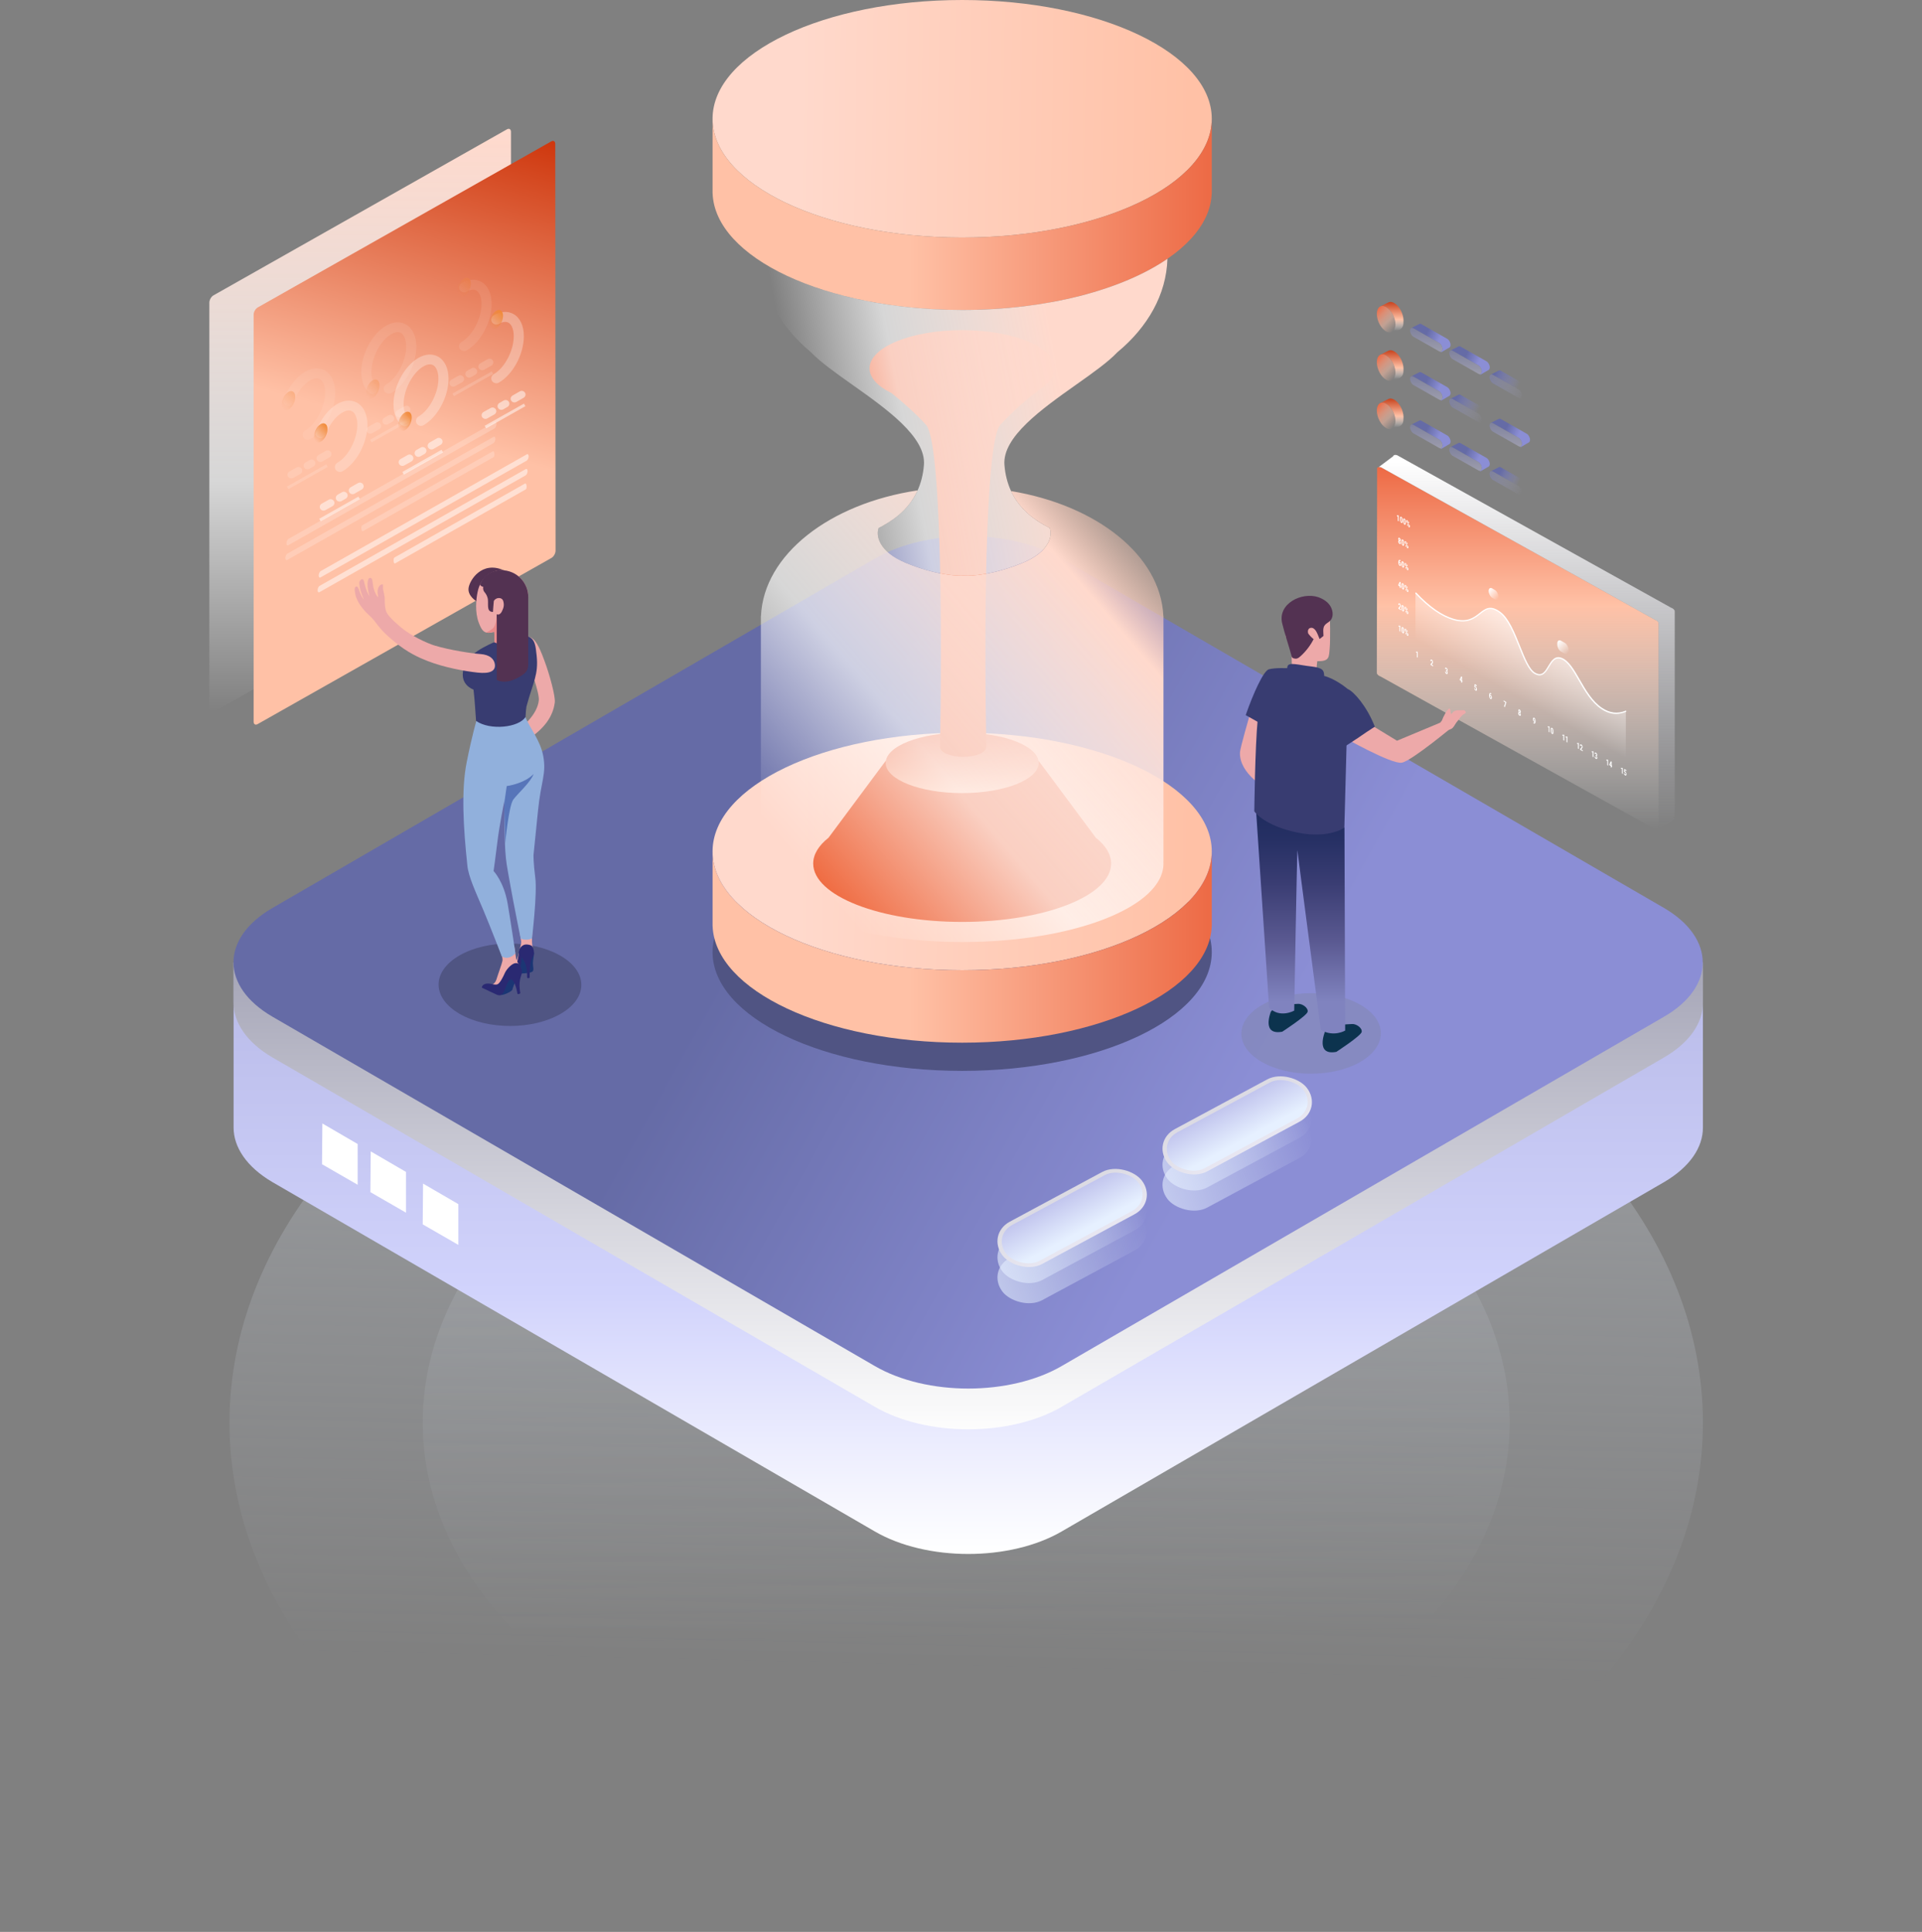 <svg width="388" height="390" viewBox="0 0 388 390" fill="none" xmlns="http://www.w3.org/2000/svg">
<rect x="0" y="0" width="388" height="390" fill="#808080" stroke="none"/>
<path fill-rule="evenodd" clip-rule="evenodd" d="M102.312 26.124L43.084 59.631C42.618 59.906 42.261 60.554 42.261 61.105V143.245C42.261 143.78 42.634 144.007 43.084 143.731L102.39 110.192C102.856 109.916 103.213 109.268 103.213 108.717L103.151 26.61C103.151 26.076 102.778 25.849 102.312 26.124Z" fill="url(#paint0_linear_1385_11175)"/>
<path fill-rule="evenodd" clip-rule="evenodd" d="M111.252 28.562L52.024 62.069C51.558 62.344 51.2 62.992 51.2 63.544V145.683C51.2 146.218 51.573 146.445 52.024 146.169L111.329 112.63C111.796 112.354 112.153 111.706 112.153 111.155L112.091 29.049C112.091 28.514 111.718 28.287 111.252 28.562Z" fill="url(#paint1_linear_1385_11175)"/>
<path fill-rule="evenodd" clip-rule="evenodd" d="M278.786 94.333L334.065 125.101C334.501 125.239 334.834 125.565 334.834 125.842V167.114C334.834 167.382 334.486 167.496 334.065 167.358L278.714 136.574C278.279 136.435 277.945 136.109 277.945 135.833L278.003 94.577C278.003 94.308 278.351 94.194 278.786 94.333Z" fill="url(#paint2_linear_1385_11175)"/>
<path fill-rule="evenodd" clip-rule="evenodd" d="M282.037 91.895L337.316 122.662C337.751 122.801 338.085 123.127 338.085 123.404V164.676C338.085 164.837 337.959 164.943 337.767 164.971L338.085 165.385L334.834 167.417L334.75 167.309C334.804 167.259 334.834 167.193 334.834 167.114V125.842C334.834 125.565 334.501 125.239 334.065 125.101L278.786 94.333C278.626 94.282 278.478 94.265 278.354 94.278L278.351 94.274L281.257 92.094C281.279 91.953 281.408 91.862 281.596 91.841L281.602 91.836L281.605 91.84C281.729 91.827 281.877 91.844 282.037 91.895Z" fill="url(#paint3_linear_1385_11175)"/>
<g opacity="0.22">
<g opacity="0.22">
<g opacity="0.22">
<path opacity="0.22" d="M286.726 105.89H286.858V129.544H286.726V105.89Z" fill="#384061"/>
</g>
<g opacity="0.22">
<path opacity="0.22" d="M289.613 107.526H289.745V131.18H289.613V107.526Z" fill="#384061"/>
</g>
<g opacity="0.22">
<path opacity="0.22" d="M292.499 109.162H292.631V132.816H292.499V109.162Z" fill="#384061"/>
</g>
<g opacity="0.22">
<path opacity="0.22" d="M295.387 110.798H295.519V134.452H295.387V110.798Z" fill="#384061"/>
</g>
<g opacity="0.22">
<path opacity="0.22" d="M298.273 112.435H298.405V136.089H298.273V112.435Z" fill="#384061"/>
</g>
<g opacity="0.22">
<path opacity="0.22" d="M301.158 114.071H301.29V137.725H301.158V114.071Z" fill="#384061"/>
</g>
<g opacity="0.22">
<path opacity="0.22" d="M304.046 115.708H304.178V139.361H304.046V115.708Z" fill="#384061"/>
</g>
<g opacity="0.22">
<path opacity="0.22" d="M306.915 117.344H307.047V140.998H306.915V117.344Z" fill="#384061"/>
</g>
<g opacity="0.22">
<path opacity="0.22" d="M309.801 118.98H309.933V142.634H309.801V118.98Z" fill="#384061"/>
</g>
<g opacity="0.22">
<path opacity="0.22" d="M312.688 120.616H312.82V144.27H312.688V120.616Z" fill="#384061"/>
</g>
<g opacity="0.22">
<path opacity="0.22" d="M315.575 122.253H315.707V145.907H315.575V122.253Z" fill="#384061"/>
</g>
<g opacity="0.22">
<path opacity="0.22" d="M318.461 123.89H318.593V147.543H318.461V123.89Z" fill="#384061"/>
</g>
<g opacity="0.22">
<path opacity="0.22" d="M321.347 125.526H321.479V149.18H321.347V125.526Z" fill="#384061"/>
</g>
<g opacity="0.22">
<path opacity="0.22" d="M324.217 127.162H324.349V150.816H324.217V127.162Z" fill="#384061"/>
</g>
<g opacity="0.22">
<path opacity="0.22" d="M327.103 128.782H327.235V152.436H327.103V128.782Z" fill="#384061"/>
</g>
</g>
</g>
<path opacity="0.8" fill-rule="evenodd" clip-rule="evenodd" d="M285.754 119.677C287.618 121.67 290.389 124.181 293.44 125.056C298.966 126.643 298.9 120.795 302.759 123.614C305.992 125.963 307.345 134.533 309.819 135.927C312.672 137.547 312.458 131.844 315.212 132.946C318.033 134.064 319.418 140.447 323.311 143.023C325.29 144.335 327.022 144.06 328.209 143.574V153.246L285.738 129.155V119.677H285.754Z" fill="url(#paint4_linear_1385_11175)"/>
<path d="M326.246 144.125C325.24 144.125 324.25 143.801 323.26 143.136C321.248 141.792 319.896 139.443 318.692 137.353C317.537 135.344 316.531 133.594 315.195 133.059C313.958 132.573 313.364 133.561 312.737 134.598C312.094 135.684 311.352 136.931 309.769 136.024C308.548 135.327 307.608 132.994 306.618 130.516C305.563 127.891 304.359 124.894 302.693 123.695C300.845 122.35 299.938 123.047 298.817 123.954C297.679 124.861 296.244 125.979 293.407 125.169C290.982 124.472 288.393 122.674 285.737 119.823C285.688 119.774 285.688 119.693 285.737 119.644C285.787 119.596 285.869 119.596 285.919 119.644C288.558 122.464 291.098 124.229 293.489 124.926C296.194 125.704 297.514 124.667 298.668 123.76C299.839 122.836 300.845 122.042 302.858 123.5C304.573 124.748 305.744 127.632 306.866 130.435C307.839 132.865 308.762 135.165 309.917 135.813C311.286 136.591 311.863 135.603 312.539 134.469C313.166 133.432 313.859 132.249 315.294 132.816C316.712 133.383 317.735 135.149 318.923 137.207C320.11 139.264 321.446 141.597 323.425 142.91C324.992 143.946 326.543 144.141 328.143 143.477C328.209 143.444 328.275 143.477 328.307 143.541C328.34 143.606 328.307 143.671 328.242 143.703C327.549 143.979 326.889 144.125 326.246 144.125Z" fill="white"/>
<path fill-rule="evenodd" clip-rule="evenodd" d="M301.769 120.989L301.241 120.681C300.845 120.454 300.515 119.839 300.515 119.32C300.515 118.802 300.845 118.559 301.241 118.786L301.769 119.093C302.165 119.32 302.495 119.936 302.495 120.454C302.511 120.973 302.181 121.216 301.769 120.989Z" fill="url(#paint5_linear_1385_11175)"/>
<path fill-rule="evenodd" clip-rule="evenodd" d="M315.888 131.957L315.13 131.536C314.701 131.293 314.371 130.661 314.371 130.094V129.916C314.371 129.365 314.717 129.106 315.13 129.349L315.888 129.77C316.317 130.013 316.647 130.645 316.647 131.212V131.39C316.647 131.941 316.301 132.2 315.888 131.957Z" fill="url(#paint6_linear_1385_11175)"/>
<path d="M282.686 126.319V127.518L282.505 127.421V126.498H282.34V126.303L282.67 126.319H282.686Z" fill="white"/>
<path d="M283.197 126.611C283.279 126.659 283.345 126.741 283.395 126.854C283.444 126.967 283.461 127.097 283.461 127.259V127.47C283.461 127.632 283.444 127.745 283.395 127.81C283.345 127.875 283.279 127.875 283.197 127.826C283.114 127.777 283.048 127.696 282.999 127.583C282.949 127.47 282.933 127.34 282.933 127.178V126.951C282.933 126.789 282.949 126.676 282.999 126.611C283.048 126.562 283.114 126.562 283.197 126.611ZM283.114 127.308C283.114 127.405 283.114 127.486 283.131 127.534C283.147 127.583 283.164 127.632 283.197 127.648C283.23 127.664 283.246 127.648 283.263 127.615C283.279 127.583 283.279 127.518 283.279 127.421V127.129C283.279 127.032 283.279 126.967 283.263 126.903C283.246 126.854 283.23 126.805 283.197 126.789C283.147 126.757 283.114 126.822 283.114 127V127.308Z" fill="white"/>
<path d="M284.121 127.793C284.17 127.826 284.22 127.874 284.253 127.923C284.286 127.988 284.302 128.053 284.302 128.134V128.199C284.302 128.28 284.286 128.328 284.253 128.344C284.22 128.377 284.187 128.377 284.121 128.344C284.071 128.312 284.022 128.263 283.989 128.199C283.956 128.134 283.939 128.069 283.939 127.988V127.923C283.939 127.842 283.956 127.793 283.989 127.777C284.022 127.761 284.071 127.761 284.121 127.793ZM284.055 128.069C284.055 128.101 284.055 128.134 284.071 128.15C284.088 128.182 284.088 128.199 284.104 128.199C284.137 128.215 284.154 128.199 284.154 128.134V128.053C284.154 128.02 284.154 127.988 284.137 127.972C284.121 127.939 284.121 127.923 284.104 127.923C284.071 127.907 284.055 127.939 284.055 128.02V128.069Z" fill="white"/>
<path d="M283.758 126.919C283.808 126.951 283.857 127 283.89 127.065C283.923 127.129 283.939 127.194 283.939 127.275V127.34C283.939 127.421 283.923 127.47 283.89 127.486C283.857 127.518 283.824 127.518 283.775 127.486C283.725 127.453 283.676 127.405 283.643 127.356C283.61 127.291 283.593 127.227 283.593 127.146V127.081C283.593 127.016 283.61 126.951 283.643 126.935C283.659 126.886 283.709 126.886 283.758 126.919ZM283.709 127.194C283.709 127.227 283.709 127.259 283.725 127.275C283.742 127.308 283.742 127.324 283.758 127.324C283.775 127.34 283.791 127.324 283.791 127.324C283.807 127.308 283.808 127.291 283.808 127.259V127.194C283.808 127.162 283.807 127.129 283.791 127.113C283.775 127.081 283.775 127.065 283.758 127.065C283.742 127.048 283.725 127.065 283.725 127.065C283.709 127.081 283.709 127.097 283.709 127.129V127.194Z" fill="white"/>
<path d="M284.171 127.34L283.792 128.053L283.709 127.939L284.089 127.226L284.171 127.34Z" fill="white"/>
<path d="M282.554 122.01C282.521 121.994 282.504 121.994 282.488 122.026C282.471 122.058 282.455 122.091 282.455 122.156L282.273 122.058C282.273 121.977 282.29 121.929 282.306 121.88C282.323 121.832 282.356 121.799 282.405 121.799C282.455 121.783 282.488 121.799 282.554 121.832C282.636 121.88 282.702 121.945 282.735 122.026C282.784 122.107 282.801 122.204 282.801 122.318C282.801 122.382 282.785 122.447 282.768 122.496C282.752 122.544 282.702 122.609 282.636 122.674L282.521 122.82L282.834 122.998V123.192L282.306 122.885V122.723L282.554 122.447C282.587 122.415 282.603 122.366 282.62 122.334C282.636 122.301 282.636 122.269 282.636 122.22C282.636 122.172 282.636 122.123 282.62 122.091C282.603 122.042 282.57 122.026 282.554 122.01Z" fill="white"/>
<path d="M283.197 122.188C283.279 122.236 283.345 122.317 283.395 122.431C283.444 122.544 283.461 122.674 283.461 122.836V123.046C283.461 123.208 283.444 123.322 283.395 123.387C283.345 123.451 283.279 123.451 283.197 123.403C283.114 123.354 283.048 123.273 282.999 123.16C282.949 123.046 282.933 122.917 282.933 122.755V122.528C282.933 122.366 282.949 122.253 282.999 122.188C283.048 122.123 283.114 122.139 283.197 122.188ZM283.114 122.884C283.114 122.982 283.114 123.063 283.131 123.111C283.147 123.16 283.164 123.208 283.197 123.225C283.23 123.241 283.246 123.225 283.263 123.192C283.279 123.16 283.279 123.095 283.279 122.998V122.706C283.279 122.609 283.279 122.544 283.263 122.479C283.246 122.431 283.23 122.382 283.197 122.366C283.147 122.334 283.114 122.398 283.114 122.577V122.884Z" fill="white"/>
<path d="M284.236 123.516C284.269 123.581 284.286 123.646 284.286 123.727V123.792C284.286 123.873 284.269 123.922 284.236 123.938C284.203 123.97 284.17 123.97 284.104 123.938C284.055 123.905 284.005 123.857 283.972 123.792C283.939 123.727 283.923 123.662 283.923 123.581V123.516C283.923 123.435 283.939 123.387 283.972 123.371C284.005 123.338 284.038 123.338 284.088 123.371C284.17 123.403 284.203 123.452 284.236 123.516ZM284.055 123.646C284.055 123.678 284.055 123.711 284.071 123.727C284.088 123.759 284.088 123.776 284.104 123.776C284.137 123.792 284.154 123.776 284.154 123.711V123.63C284.154 123.597 284.154 123.565 284.137 123.549C284.121 123.516 284.121 123.5 284.104 123.5C284.071 123.484 284.055 123.516 284.055 123.597V123.646Z" fill="white"/>
<path d="M283.758 122.496C283.808 122.528 283.857 122.577 283.89 122.642C283.923 122.706 283.939 122.771 283.939 122.852V122.917C283.939 122.998 283.923 123.047 283.89 123.063C283.857 123.095 283.824 123.095 283.775 123.063C283.725 123.03 283.676 122.982 283.643 122.933C283.61 122.868 283.593 122.804 283.593 122.723V122.658C283.593 122.593 283.61 122.528 283.643 122.512C283.659 122.463 283.709 122.463 283.758 122.496ZM283.709 122.771C283.709 122.804 283.709 122.836 283.725 122.852C283.742 122.885 283.742 122.901 283.758 122.901C283.775 122.917 283.791 122.901 283.791 122.901C283.807 122.885 283.808 122.868 283.808 122.836V122.771C283.808 122.739 283.807 122.706 283.791 122.69C283.775 122.658 283.775 122.642 283.758 122.642C283.742 122.625 283.725 122.642 283.725 122.642C283.709 122.658 283.709 122.674 283.709 122.706V122.771Z" fill="white"/>
<path d="M283.709 123.533L284.089 122.803L284.171 122.917L283.792 123.63L283.709 123.533Z" fill="white"/>
<path d="M282.752 117.538V118.283L282.834 118.332V118.526L282.752 118.478V118.737L282.57 118.64V118.381L282.273 118.202V118.04L282.587 117.425L282.752 117.538ZM282.438 118.089L282.57 118.17V117.765L282.438 118.089Z" fill="white"/>
<path d="M283.197 117.765C283.279 117.814 283.345 117.895 283.395 118.008C283.444 118.121 283.461 118.251 283.461 118.413V118.624C283.461 118.786 283.444 118.899 283.395 118.964C283.345 119.029 283.279 119.029 283.197 118.98C283.114 118.931 283.048 118.85 282.999 118.737C282.949 118.624 282.933 118.494 282.933 118.332V118.121C282.933 117.959 282.949 117.846 282.999 117.781C283.048 117.733 283.114 117.716 283.197 117.765ZM283.114 118.462C283.114 118.559 283.114 118.64 283.131 118.688C283.147 118.737 283.164 118.786 283.197 118.802C283.23 118.818 283.246 118.802 283.263 118.769C283.279 118.737 283.279 118.672 283.279 118.575V118.283C283.279 118.186 283.279 118.121 283.263 118.057C283.246 118.008 283.23 117.959 283.197 117.943C283.147 117.911 283.114 117.976 283.114 118.154V118.462Z" fill="white"/>
<path d="M283.709 119.11L284.089 118.397L284.171 118.494L283.792 119.223L283.709 119.11Z" fill="white"/>
<path d="M283.758 118.089C283.808 118.121 283.857 118.17 283.89 118.235C283.923 118.299 283.939 118.364 283.939 118.445V118.51C283.939 118.591 283.923 118.64 283.89 118.656C283.857 118.672 283.824 118.688 283.775 118.656C283.725 118.623 283.676 118.575 283.643 118.526C283.61 118.461 283.593 118.397 283.593 118.316V118.251C283.593 118.186 283.61 118.121 283.643 118.105C283.659 118.056 283.709 118.056 283.758 118.089ZM283.709 118.364C283.709 118.397 283.709 118.429 283.725 118.445C283.742 118.478 283.742 118.494 283.758 118.494C283.775 118.51 283.791 118.494 283.791 118.494C283.807 118.478 283.808 118.461 283.808 118.429V118.364C283.808 118.332 283.807 118.299 283.791 118.283C283.775 118.251 283.775 118.235 283.758 118.235C283.742 118.218 283.725 118.235 283.725 118.235C283.709 118.251 283.709 118.267 283.709 118.299V118.364Z" fill="white"/>
<path d="M284.121 118.947C284.17 118.98 284.22 119.028 284.253 119.077C284.286 119.142 284.302 119.207 284.302 119.288V119.352C284.302 119.433 284.286 119.482 284.253 119.498C284.22 119.531 284.187 119.531 284.121 119.498C284.071 119.466 284.022 119.417 283.989 119.352C283.956 119.288 283.939 119.223 283.939 119.142V119.077C283.939 118.996 283.956 118.947 283.989 118.931C284.022 118.931 284.071 118.931 284.121 118.947ZM284.055 119.239C284.055 119.271 284.055 119.304 284.071 119.32C284.088 119.352 284.088 119.369 284.104 119.369C284.137 119.385 284.154 119.369 284.154 119.304V119.223C284.154 119.19 284.154 119.158 284.137 119.142C284.121 119.126 284.121 119.093 284.104 119.093C284.071 119.077 284.055 119.109 284.055 119.19V119.239Z" fill="white"/>
<path d="M282.768 113.633C282.801 113.731 282.834 113.844 282.834 113.957C282.834 114.038 282.817 114.103 282.801 114.152C282.784 114.2 282.752 114.233 282.702 114.249C282.669 114.265 282.62 114.249 282.57 114.217C282.488 114.168 282.422 114.087 282.372 113.974C282.323 113.86 282.29 113.731 282.29 113.585V113.504C282.29 113.374 282.306 113.261 282.339 113.18C282.372 113.099 282.422 113.05 282.471 113.034C282.537 113.018 282.603 113.034 282.686 113.066L282.719 113.083V113.277H282.702C282.636 113.245 282.587 113.228 282.537 113.261C282.504 113.293 282.471 113.342 282.471 113.439C282.504 113.407 282.554 113.407 282.62 113.439C282.686 113.471 282.735 113.536 282.768 113.633ZM282.504 113.585C282.488 113.601 282.471 113.617 282.471 113.633V113.714C282.471 113.795 282.488 113.86 282.504 113.925C282.521 113.974 282.537 114.006 282.57 114.022C282.603 114.038 282.62 114.038 282.636 114.006C282.653 113.974 282.669 113.925 282.669 113.86C282.669 113.795 282.653 113.747 282.636 113.682C282.62 113.633 282.603 113.601 282.57 113.585C282.537 113.569 282.521 113.569 282.504 113.585Z" fill="white"/>
<path d="M283.197 113.342C283.279 113.391 283.345 113.472 283.395 113.585C283.444 113.698 283.461 113.828 283.461 113.99V114.201C283.461 114.363 283.444 114.476 283.395 114.541C283.345 114.606 283.279 114.606 283.197 114.557C283.114 114.509 283.048 114.428 282.999 114.314C282.949 114.201 282.933 114.071 282.933 113.909V113.682C282.933 113.52 282.949 113.407 282.999 113.342C283.048 113.277 283.114 113.31 283.197 113.342ZM283.114 114.055C283.114 114.152 283.114 114.233 283.131 114.282C283.147 114.33 283.164 114.379 283.197 114.395C283.23 114.411 283.246 114.395 283.263 114.363C283.279 114.33 283.279 114.266 283.279 114.168V113.877C283.279 113.779 283.279 113.715 283.263 113.65C283.246 113.601 283.23 113.553 283.197 113.536C283.147 113.504 283.114 113.569 283.114 113.747V114.055Z" fill="white"/>
<path d="M283.758 113.666C283.808 113.698 283.857 113.747 283.89 113.812C283.923 113.877 283.939 113.941 283.939 114.022V114.087C283.939 114.168 283.923 114.217 283.89 114.233C283.857 114.265 283.824 114.265 283.775 114.233C283.725 114.201 283.676 114.152 283.643 114.103C283.61 114.039 283.593 113.974 283.593 113.893V113.828C283.593 113.763 283.61 113.698 283.643 113.682C283.659 113.633 283.709 113.633 283.758 113.666ZM283.709 113.941C283.709 113.974 283.709 114.006 283.725 114.022C283.742 114.055 283.742 114.071 283.758 114.071C283.775 114.087 283.791 114.071 283.791 114.071C283.807 114.055 283.808 114.039 283.808 114.006V113.941C283.808 113.909 283.807 113.877 283.791 113.86C283.775 113.828 283.775 113.812 283.758 113.812C283.742 113.796 283.725 113.812 283.725 113.812C283.709 113.828 283.709 113.844 283.709 113.877V113.941Z" fill="white"/>
<path d="M283.709 114.687L284.089 113.974L284.171 114.087L283.792 114.8L283.709 114.687Z" fill="white"/>
<path d="M284.121 114.541C284.17 114.573 284.22 114.622 284.253 114.67C284.286 114.735 284.302 114.8 284.302 114.881V114.946C284.302 115.027 284.286 115.075 284.253 115.092C284.22 115.124 284.187 115.124 284.121 115.092C284.071 115.059 284.022 115.011 283.989 114.946C283.956 114.881 283.939 114.816 283.939 114.735V114.67C283.939 114.589 283.956 114.541 283.989 114.525C284.022 114.508 284.071 114.508 284.121 114.541ZM284.055 114.816C284.055 114.849 284.055 114.881 284.071 114.897C284.088 114.93 284.088 114.946 284.104 114.946C284.137 114.962 284.154 114.946 284.154 114.881V114.8C284.154 114.768 284.154 114.735 284.137 114.719C284.121 114.687 284.121 114.67 284.104 114.67C284.071 114.654 284.055 114.687 284.055 114.768V114.816Z" fill="white"/>
<path d="M282.801 109.032C282.801 109.097 282.784 109.129 282.768 109.178C282.751 109.21 282.718 109.227 282.685 109.243C282.718 109.291 282.751 109.34 282.768 109.405C282.784 109.47 282.801 109.534 282.801 109.599C282.801 109.713 282.784 109.777 282.735 109.81C282.685 109.842 282.619 109.842 282.537 109.794C282.455 109.745 282.389 109.68 282.339 109.599C282.29 109.518 282.273 109.421 282.273 109.308C282.273 109.243 282.29 109.194 282.306 109.146C282.323 109.113 282.356 109.081 282.389 109.081C282.356 109.032 282.323 108.984 282.306 108.935C282.29 108.886 282.273 108.822 282.273 108.773C282.273 108.676 282.29 108.595 282.339 108.562C282.389 108.53 282.438 108.53 282.521 108.579C282.603 108.627 282.652 108.692 282.702 108.773C282.784 108.838 282.801 108.935 282.801 109.032ZM282.603 108.822C282.586 108.789 282.57 108.757 282.553 108.757C282.537 108.741 282.521 108.741 282.504 108.773C282.488 108.789 282.488 108.822 282.488 108.87C282.488 108.919 282.488 108.951 282.504 109C282.521 109.032 282.537 109.065 282.553 109.065C282.57 109.081 282.586 109.081 282.603 109.048C282.619 109.032 282.619 108.984 282.619 108.951C282.619 108.903 282.619 108.87 282.603 108.822ZM282.619 109.34C282.603 109.308 282.586 109.275 282.553 109.259C282.521 109.243 282.504 109.243 282.488 109.275C282.471 109.291 282.471 109.34 282.471 109.389C282.471 109.437 282.471 109.486 282.488 109.518C282.504 109.551 282.521 109.583 282.553 109.599C282.586 109.615 282.603 109.615 282.619 109.583C282.636 109.567 282.636 109.518 282.636 109.47C282.636 109.421 282.636 109.372 282.619 109.34Z" fill="white"/>
<path d="M283.197 108.935C283.279 108.984 283.345 109.065 283.395 109.178C283.444 109.292 283.461 109.421 283.461 109.583V109.794C283.461 109.956 283.444 110.069 283.395 110.134C283.345 110.199 283.279 110.199 283.197 110.15C283.114 110.102 283.048 110.021 282.999 109.907C282.949 109.794 282.933 109.664 282.933 109.502V109.275C282.933 109.113 282.949 109 282.999 108.935C283.048 108.886 283.114 108.886 283.197 108.935ZM283.114 109.632C283.114 109.729 283.114 109.81 283.131 109.859C283.147 109.907 283.164 109.956 283.197 109.972C283.23 109.988 283.246 109.972 283.263 109.94C283.279 109.907 283.279 109.842 283.279 109.745V109.454C283.279 109.356 283.279 109.292 283.263 109.227C283.246 109.178 283.23 109.129 283.197 109.113C283.147 109.081 283.114 109.146 283.114 109.324V109.632Z" fill="white"/>
<path d="M283.709 110.28L284.089 109.551L284.171 109.664L283.792 110.377L283.709 110.28Z" fill="white"/>
<path d="M284.121 110.118C284.17 110.15 284.22 110.199 284.253 110.248C284.286 110.312 284.302 110.377 284.302 110.458V110.523C284.302 110.604 284.286 110.653 284.253 110.669C284.22 110.701 284.187 110.701 284.121 110.669C284.071 110.636 284.022 110.588 283.989 110.523C283.956 110.458 283.939 110.393 283.939 110.312V110.248C283.939 110.167 283.956 110.118 283.989 110.102C284.022 110.086 284.071 110.086 284.121 110.118ZM284.055 110.393C284.055 110.426 284.055 110.458 284.071 110.474C284.088 110.507 284.088 110.523 284.104 110.523C284.137 110.539 284.154 110.523 284.154 110.458V110.377C284.154 110.345 284.154 110.312 284.137 110.296C284.121 110.264 284.121 110.248 284.104 110.248C284.071 110.231 284.055 110.264 284.055 110.345V110.393Z" fill="white"/>
<path d="M283.758 109.243C283.808 109.275 283.857 109.324 283.89 109.389C283.923 109.453 283.939 109.518 283.939 109.599V109.664C283.939 109.745 283.923 109.794 283.89 109.81C283.857 109.826 283.824 109.842 283.775 109.81C283.725 109.777 283.676 109.729 283.643 109.68C283.61 109.615 283.593 109.551 283.593 109.47V109.405C283.593 109.34 283.61 109.275 283.643 109.259C283.659 109.21 283.709 109.21 283.758 109.243ZM283.709 109.518C283.709 109.551 283.709 109.583 283.725 109.599C283.742 109.632 283.742 109.648 283.758 109.648C283.775 109.664 283.791 109.648 283.791 109.648C283.807 109.632 283.808 109.615 283.808 109.583V109.518C283.808 109.486 283.807 109.453 283.791 109.437C283.775 109.405 283.775 109.389 283.758 109.389C283.742 109.372 283.725 109.389 283.725 109.389C283.709 109.405 283.709 109.421 283.709 109.453V109.518Z" fill="white"/>
<path d="M282.339 104.042H282.355V105.241L282.174 105.144V104.237L282.009 104.221V104.026L282.339 104.042Z" fill="white"/>
<path d="M282.62 104.917V104.69C282.62 104.528 282.636 104.415 282.686 104.35C282.735 104.285 282.801 104.285 282.883 104.334C282.966 104.383 283.032 104.464 283.081 104.577C283.131 104.69 283.147 104.82 283.147 104.982V105.193C283.147 105.355 283.131 105.468 283.081 105.533C283.032 105.598 282.966 105.598 282.883 105.549C282.801 105.5 282.735 105.419 282.686 105.306C282.636 105.209 282.62 105.079 282.62 104.917ZM282.784 105.031C282.784 105.128 282.784 105.209 282.801 105.257C282.817 105.306 282.834 105.355 282.867 105.371C282.9 105.387 282.916 105.371 282.933 105.338C282.949 105.306 282.949 105.241 282.949 105.144V104.852C282.949 104.755 282.949 104.69 282.933 104.626C282.916 104.577 282.9 104.528 282.867 104.512C282.817 104.48 282.784 104.545 282.784 104.723V105.031Z" fill="white"/>
<path d="M283.263 105.274V105.047C283.263 104.885 283.279 104.772 283.329 104.707C283.378 104.642 283.444 104.642 283.527 104.691C283.609 104.739 283.675 104.82 283.725 104.934C283.774 105.047 283.791 105.177 283.791 105.339V105.549C283.791 105.711 283.774 105.825 283.725 105.889C283.675 105.954 283.609 105.954 283.527 105.906C283.444 105.857 283.378 105.776 283.329 105.663C283.296 105.582 283.263 105.436 283.263 105.274ZM283.444 105.387C283.444 105.484 283.444 105.565 283.461 105.614C283.477 105.663 283.494 105.711 283.527 105.727C283.56 105.744 283.576 105.727 283.593 105.695C283.609 105.663 283.609 105.598 283.609 105.501V105.209C283.609 105.112 283.609 105.047 283.593 104.982C283.576 104.934 283.56 104.885 283.527 104.869C283.477 104.836 283.444 104.901 283.444 105.079V105.387Z" fill="white"/>
<path d="M284.038 106.035L284.401 105.322L284.483 105.436L284.12 106.149L284.038 106.035Z" fill="white"/>
<path d="M284.269 106.035C284.269 105.954 284.286 105.906 284.319 105.89C284.352 105.873 284.385 105.857 284.434 105.89C284.484 105.922 284.533 105.971 284.566 106.019C284.599 106.084 284.616 106.149 284.616 106.23V106.295C284.616 106.376 284.599 106.424 284.566 106.44C284.533 106.473 284.5 106.473 284.434 106.44C284.385 106.408 284.335 106.359 284.302 106.295C284.269 106.23 284.253 106.165 284.253 106.084V106.035H284.269ZM284.385 106.165C284.385 106.197 284.385 106.23 284.401 106.246C284.418 106.278 284.418 106.295 284.434 106.295C284.467 106.311 284.484 106.295 284.484 106.23V106.149C284.484 106.116 284.484 106.084 284.467 106.068C284.451 106.035 284.451 106.019 284.434 106.019C284.401 106.003 284.385 106.035 284.385 106.116V106.165Z" fill="white"/>
<path d="M284.088 105.565C284.038 105.533 283.989 105.484 283.956 105.436C283.923 105.371 283.906 105.306 283.906 105.225V105.16C283.906 105.096 283.923 105.031 283.956 105.015C283.989 104.982 284.022 104.982 284.088 105.015C284.137 105.047 284.187 105.096 284.22 105.16C284.253 105.225 284.269 105.29 284.269 105.371V105.436C284.269 105.517 284.253 105.565 284.22 105.582C284.17 105.598 284.137 105.598 284.088 105.565ZM284.137 105.29C284.137 105.258 284.137 105.225 284.121 105.209C284.104 105.177 284.104 105.16 284.088 105.16C284.071 105.144 284.055 105.16 284.055 105.16C284.038 105.177 284.038 105.193 284.038 105.225V105.29C284.038 105.322 284.038 105.355 284.055 105.371C284.071 105.403 284.071 105.42 284.088 105.42C284.104 105.436 284.121 105.42 284.121 105.42C284.137 105.403 284.137 105.387 284.137 105.355V105.29Z" fill="white"/>
<path d="M286.199 131.568V132.767L286.034 132.67V131.747H285.852V131.552L286.182 131.568H286.199Z" fill="white"/>
<path d="M289.036 133.351C289.003 133.334 288.987 133.334 288.97 133.367C288.954 133.399 288.937 133.432 288.937 133.496L288.756 133.399C288.756 133.318 288.772 133.269 288.789 133.221C288.805 133.172 288.838 133.14 288.888 133.14C288.937 133.124 288.97 133.14 289.036 133.172C289.118 133.221 289.184 133.286 289.217 133.367C289.267 133.448 289.283 133.545 289.283 133.658C289.283 133.723 289.267 133.788 289.25 133.837C289.217 133.885 289.184 133.95 289.118 134.015L289.003 134.161L289.316 134.339V134.533L288.789 134.225V134.063L289.036 133.788C289.069 133.756 289.085 133.707 289.102 133.675C289.118 133.642 289.118 133.61 289.118 133.561C289.118 133.513 289.118 133.464 289.102 133.432C289.069 133.383 289.052 133.367 289.036 133.351Z" fill="white"/>
<path d="M291.907 135.781C291.923 135.813 291.94 135.846 291.973 135.862C292.006 135.878 292.022 135.878 292.039 135.862C292.055 135.846 292.072 135.813 292.072 135.765C292.072 135.651 292.039 135.57 291.973 135.522L291.89 135.473V135.279L291.973 135.327C292.006 135.343 292.022 135.343 292.039 135.327C292.055 135.311 292.055 135.279 292.055 135.214C292.055 135.165 292.055 135.133 292.039 135.084C292.022 135.052 292.006 135.019 291.973 135.003C291.956 134.987 291.923 134.987 291.907 135.003C291.89 135.019 291.89 135.052 291.89 135.084L291.709 134.987C291.709 134.922 291.725 134.874 291.742 134.841C291.758 134.809 291.791 134.776 291.841 134.776C291.874 134.776 291.923 134.776 291.973 134.809C292.055 134.857 292.121 134.922 292.171 135.003C292.22 135.084 292.237 135.181 292.237 135.295C292.237 135.343 292.22 135.392 292.204 135.424C292.187 135.457 292.154 135.473 292.121 135.489C292.171 135.538 292.204 135.586 292.22 135.651C292.237 135.716 292.253 135.781 292.253 135.846C292.253 135.959 292.22 136.024 292.171 136.056C292.121 136.089 292.055 136.089 291.973 136.04C291.89 135.992 291.824 135.927 291.791 135.846C291.742 135.748 291.725 135.651 291.725 135.554L291.907 135.651C291.89 135.7 291.89 135.748 291.907 135.781Z" fill="white"/>
<path d="M295.155 136.639V137.385L295.237 137.433V137.628L295.155 137.579V137.838L294.973 137.741V137.482L294.676 137.304V137.142L294.99 136.526L295.155 136.639ZM294.841 137.206L294.973 137.287V136.882L294.841 137.206Z" fill="white"/>
<path d="M297.844 139.151C297.86 139.183 297.877 139.215 297.91 139.232C297.943 139.248 297.959 139.248 297.976 139.215C297.992 139.183 297.992 139.134 297.992 139.07C297.992 139.005 297.976 138.94 297.959 138.891C297.943 138.843 297.91 138.81 297.877 138.794C297.844 138.778 297.811 138.778 297.794 138.794L297.778 138.81L297.63 138.681L297.679 138.097L298.124 138.34V138.535L297.827 138.373L297.811 138.616C297.844 138.6 297.877 138.616 297.91 138.632C297.992 138.681 298.042 138.746 298.091 138.843C298.124 138.94 298.157 139.053 298.157 139.167C298.157 139.28 298.141 139.361 298.091 139.41C298.042 139.458 297.976 139.458 297.893 139.41C297.844 139.377 297.794 139.345 297.762 139.296C297.729 139.248 297.696 139.183 297.663 139.118C297.646 139.053 297.63 138.989 297.63 138.924L297.811 139.021C297.811 139.07 297.827 139.118 297.844 139.151Z" fill="white"/>
<path d="M300.78 139.912C300.846 139.896 300.912 139.912 300.994 139.944L301.027 139.96V140.155H301.011C300.945 140.122 300.895 140.106 300.846 140.139C300.813 140.171 300.78 140.22 300.78 140.317C300.813 140.284 300.862 140.284 300.928 140.317C300.994 140.349 301.044 140.414 301.093 140.511C301.126 140.608 301.159 140.722 301.159 140.835C301.159 140.916 301.143 140.981 301.126 141.03C301.11 141.078 301.077 141.111 301.027 141.127C300.978 141.143 300.945 141.127 300.895 141.095C300.813 141.046 300.747 140.965 300.697 140.852C300.648 140.738 300.615 140.608 300.615 140.463V140.382C300.615 140.252 300.631 140.139 300.664 140.058C300.681 139.977 300.73 139.928 300.78 139.912ZM300.78 140.592C300.78 140.673 300.796 140.738 300.813 140.803C300.829 140.852 300.846 140.884 300.879 140.9C300.912 140.916 300.928 140.916 300.945 140.884C300.961 140.852 300.978 140.803 300.978 140.738C300.978 140.673 300.961 140.625 300.945 140.56C300.928 140.511 300.912 140.479 300.879 140.463C300.862 140.446 300.829 140.446 300.829 140.463C300.813 140.479 300.796 140.495 300.796 140.511V140.592H300.78Z" fill="white"/>
<path d="M304.078 141.84L303.798 142.747L303.616 142.634L303.897 141.808L303.534 141.597V141.403L304.078 141.71V141.84Z" fill="white"/>
<path d="M306.634 143.736C306.601 143.687 306.568 143.638 306.552 143.59C306.535 143.541 306.519 143.476 306.519 143.428C306.519 143.331 306.535 143.25 306.585 143.217C306.634 143.185 306.684 143.185 306.766 143.233C306.849 143.282 306.898 143.347 306.948 143.428C306.997 143.509 307.014 143.606 307.014 143.703C307.014 143.768 306.997 143.8 306.981 143.849C306.964 143.881 306.931 143.898 306.898 143.914C306.931 143.962 306.964 144.011 306.981 144.076C306.997 144.141 307.014 144.205 307.014 144.27C307.014 144.384 306.997 144.448 306.948 144.481C306.898 144.513 306.832 144.513 306.75 144.465C306.667 144.416 306.601 144.351 306.552 144.27C306.502 144.189 306.486 144.092 306.486 143.979C306.486 143.914 306.502 143.865 306.519 143.817C306.568 143.768 306.601 143.736 306.634 143.736ZM306.832 143.476C306.816 143.444 306.799 143.412 306.783 143.412C306.766 143.395 306.75 143.395 306.733 143.428C306.717 143.444 306.717 143.476 306.717 143.525C306.717 143.574 306.717 143.606 306.733 143.655C306.75 143.687 306.766 143.719 306.783 143.719C306.799 143.736 306.816 143.736 306.832 143.703C306.849 143.687 306.849 143.638 306.849 143.606C306.849 143.557 306.832 143.525 306.832 143.476ZM306.717 144.173C306.733 144.205 306.75 144.238 306.783 144.254C306.816 144.27 306.832 144.27 306.849 144.238C306.865 144.222 306.865 144.173 306.865 144.124C306.865 144.076 306.865 144.027 306.849 143.995C306.832 143.962 306.816 143.93 306.783 143.914C306.75 143.898 306.733 143.898 306.717 143.93C306.7 143.946 306.7 143.995 306.7 144.043C306.684 144.092 306.7 144.141 306.717 144.173Z" fill="white"/>
<path d="M309.588 144.87C309.621 144.854 309.67 144.87 309.72 144.886C309.769 144.919 309.819 144.967 309.852 145.016C309.885 145.081 309.918 145.145 309.951 145.243C309.967 145.324 309.984 145.421 309.984 145.518V145.599C309.984 145.81 309.951 145.939 309.885 146.02C309.819 146.101 309.72 146.101 309.588 146.036L309.571 146.02V145.826H309.588C309.654 145.858 309.703 145.874 309.736 145.842C309.769 145.81 309.786 145.761 309.802 145.68C309.769 145.712 309.72 145.712 309.687 145.68C309.621 145.648 309.571 145.567 309.522 145.486C309.489 145.388 309.456 145.275 309.456 145.162C309.456 145.081 309.472 145.016 309.489 144.967C309.522 144.919 309.555 144.886 309.588 144.87ZM309.67 145.437C309.687 145.486 309.703 145.518 309.736 145.534C309.769 145.55 309.802 145.534 309.819 145.486V145.372C309.819 145.291 309.819 145.226 309.802 145.178C309.786 145.129 309.769 145.097 309.736 145.081C309.703 145.064 309.687 145.081 309.67 145.113C309.654 145.145 309.654 145.194 309.654 145.259C309.637 145.34 309.654 145.388 309.67 145.437Z" fill="white"/>
<path d="M312.803 146.652V147.851L312.638 147.754V146.846L312.457 146.83V146.636L312.787 146.652H312.803Z" fill="white"/>
<path d="M313.331 146.944C313.414 146.992 313.48 147.073 313.529 147.187C313.579 147.3 313.595 147.43 313.595 147.592V147.802C313.595 147.964 313.579 148.078 313.529 148.142C313.48 148.207 313.414 148.207 313.331 148.159C313.249 148.11 313.183 148.029 313.134 147.916C313.084 147.802 313.068 147.673 313.068 147.511V147.284C313.068 147.122 313.084 147.008 313.134 146.944C313.183 146.895 313.249 146.895 313.331 146.944ZM313.249 147.64C313.249 147.737 313.249 147.818 313.265 147.867C313.282 147.916 313.298 147.964 313.331 147.98C313.364 147.997 313.381 147.98 313.397 147.948C313.414 147.916 313.414 147.851 313.414 147.754V147.462C313.414 147.365 313.414 147.3 313.397 147.235C313.381 147.187 313.364 147.138 313.331 147.122C313.282 147.089 313.249 147.154 313.249 147.332V147.64Z" fill="white"/>
<path d="M315.773 148.337V149.52L315.592 149.422V148.515H315.41V148.321H315.74L315.773 148.337Z" fill="white"/>
<path d="M316.415 148.709V149.892L316.234 149.795V148.888L316.069 148.871V148.677L316.399 148.693L316.415 148.709Z" fill="white"/>
<path d="M318.725 150.006V151.204L318.544 151.107V150.2L318.379 150.184V149.989L318.709 150.006H318.725Z" fill="white"/>
<path d="M319.236 150.475C319.203 150.459 319.186 150.459 319.17 150.492C319.153 150.524 319.137 150.556 319.137 150.621L318.955 150.524C318.955 150.443 318.972 150.394 318.988 150.346C319.005 150.297 319.038 150.265 319.087 150.265C319.137 150.249 319.17 150.265 319.236 150.297C319.318 150.346 319.384 150.411 319.417 150.492C319.467 150.573 319.483 150.67 319.483 150.783C319.483 150.848 319.467 150.913 319.45 150.961C319.417 151.01 319.384 151.075 319.318 151.14L319.203 151.286L319.516 151.464V151.658L318.988 151.35V151.188L319.236 150.913C319.269 150.88 319.285 150.832 319.302 150.799C319.318 150.767 319.318 150.735 319.318 150.686C319.318 150.637 319.318 150.589 319.302 150.556C319.285 150.524 319.269 150.492 319.236 150.475Z" fill="white"/>
<path d="M321.677 151.691V152.873L321.496 152.776V151.869L321.331 151.853V151.674H321.661L321.677 151.691Z" fill="white"/>
<path d="M322.122 152.906C322.138 152.938 322.155 152.97 322.188 152.987C322.221 153.003 322.237 153.003 322.254 152.987C322.27 152.97 322.287 152.938 322.287 152.889C322.287 152.776 322.254 152.695 322.188 152.646L322.105 152.598V152.403L322.171 152.468C322.204 152.484 322.221 152.484 322.237 152.468C322.254 152.452 322.254 152.42 322.254 152.355C322.254 152.306 322.254 152.274 322.237 152.225C322.221 152.193 322.204 152.16 322.171 152.144C322.155 152.128 322.122 152.128 322.105 152.144C322.089 152.16 322.089 152.193 322.089 152.225L321.907 152.128C321.907 152.063 321.924 152.015 321.94 151.982C321.957 151.95 321.99 151.917 322.039 151.917C322.072 151.917 322.122 151.917 322.171 151.95C322.254 151.998 322.32 152.063 322.369 152.144C322.419 152.225 322.435 152.322 322.435 152.436C322.435 152.484 322.419 152.533 322.402 152.565C322.386 152.598 322.353 152.614 322.32 152.63C322.369 152.679 322.402 152.727 322.419 152.792C322.435 152.857 322.452 152.922 322.452 152.987C322.452 153.1 322.419 153.165 322.369 153.197C322.32 153.23 322.254 153.23 322.171 153.181C322.089 153.132 322.023 153.068 321.99 152.987C321.94 152.889 321.924 152.792 321.924 152.695L322.089 152.792C322.089 152.841 322.105 152.873 322.122 152.906Z" fill="white"/>
<path d="M324.63 153.359V154.558L324.465 154.461V153.553L324.283 153.537V153.343L324.613 153.359H324.63Z" fill="white"/>
<path d="M325.355 153.78V154.526L325.437 154.574V154.769L325.355 154.72V154.979L325.173 154.882V154.623L324.876 154.445V154.283L325.19 153.667L325.355 153.78ZM325.041 154.331L325.173 154.412V154.007L325.041 154.331Z" fill="white"/>
<path d="M327.582 155.044V156.227L327.417 156.13V155.222L327.235 155.206V155.012L327.565 155.028L327.582 155.044Z" fill="white"/>
<path d="M328.044 156.275C328.06 156.308 328.077 156.34 328.11 156.356C328.143 156.373 328.159 156.373 328.176 156.34C328.192 156.308 328.192 156.259 328.192 156.194C328.192 156.13 328.176 156.065 328.159 156.016C328.143 155.968 328.11 155.935 328.077 155.919C328.044 155.903 328.011 155.903 327.994 155.919L327.978 155.935L327.829 155.806L327.879 155.222L328.324 155.465V155.66L328.027 155.498L328.011 155.741C328.044 155.725 328.077 155.741 328.11 155.757C328.192 155.806 328.242 155.87 328.275 155.968C328.308 156.065 328.341 156.178 328.341 156.292C328.341 156.405 328.324 156.486 328.275 156.535C328.225 156.583 328.159 156.583 328.077 156.535C328.027 156.502 327.978 156.47 327.945 156.421C327.912 156.373 327.879 156.308 327.846 156.243C327.829 156.178 327.813 156.113 327.813 156.049L327.994 156.146C328.027 156.194 328.027 156.243 328.044 156.275Z" fill="white"/>
<g opacity="0.2">
<path fill-rule="evenodd" clip-rule="evenodd" d="M58.2 110.067L99.817 86.494C100.028 86.373 100.209 85.993 100.22 85.639C100.232 85.285 100.062 85.094 99.851 85.215L58.235 108.788C58.024 108.908 57.843 109.288 57.831 109.642C57.82 109.996 57.973 110.186 58.2 110.067Z" fill="white"/>
<path fill-rule="evenodd" clip-rule="evenodd" d="M57.982 113.046L99.599 89.473C99.809 89.352 99.99 88.972 100.002 88.618C100.013 88.264 99.844 88.073 99.633 88.194L58.016 111.767C57.805 111.888 57.624 112.267 57.613 112.621C57.601 112.975 57.771 113.166 57.982 113.046Z" fill="white"/>
<path fill-rule="evenodd" clip-rule="evenodd" d="M73.259 107.235L99.627 92.294C99.767 92.227 99.843 91.898 99.803 91.559C99.761 91.24 99.627 91.032 99.504 91.101L73.135 106.042C72.995 106.109 72.919 106.438 72.959 106.776C72.983 107.114 73.119 107.302 73.259 107.235Z" fill="white"/>
</g>
<g opacity="0.5">
<path fill-rule="evenodd" clip-rule="evenodd" d="M64.703 116.568L106.32 92.995C106.531 92.874 106.712 92.495 106.723 92.141C106.734 91.787 106.565 91.596 106.354 91.716L64.737 115.289C64.526 115.41 64.345 115.79 64.334 116.144C64.323 116.498 64.475 116.688 64.703 116.568Z" fill="white"/>
<path fill-rule="evenodd" clip-rule="evenodd" d="M64.484 119.547L106.101 95.974C106.312 95.853 106.493 95.474 106.504 95.12C106.515 94.766 106.346 94.575 106.135 94.695L64.518 118.268C64.307 118.389 64.126 118.769 64.115 119.123C64.104 119.477 64.273 119.668 64.484 119.547Z" fill="white"/>
<path fill-rule="evenodd" clip-rule="evenodd" d="M79.761 113.736L106.13 98.796C106.269 98.728 106.346 98.399 106.305 98.061C106.264 97.742 106.129 97.534 106.006 97.603L79.637 112.543C79.498 112.611 79.421 112.94 79.462 113.278C79.485 113.615 79.621 113.804 79.761 113.736Z" fill="white"/>
</g>
<g opacity="0.3">
<g opacity="0.5">
<path d="M58.23 98.741L66.153 94.26L65.853 93.749L57.93 98.23L58.23 98.741Z" fill="white"/>
</g>
<g opacity="0.5">
<path d="M91.644 79.972L99.568 75.491L99.268 74.98L91.324 79.461L91.644 79.972Z" fill="white"/>
</g>
<g opacity="0.5">
<path d="M75.019 89.307L82.942 84.826L82.642 84.296L74.719 88.777L75.019 89.307Z" fill="white"/>
</g>
<path opacity="0.29" d="M93.706 70.871C93.886 70.871 94.046 70.832 94.206 70.734C97.027 69.122 99.248 65.014 99.248 61.359C99.248 59.275 98.488 57.644 97.167 56.897C96.007 56.249 94.606 56.327 93.186 57.133C92.705 57.408 92.525 58.017 92.805 58.509C93.085 58.98 93.706 59.157 94.206 58.882C94.746 58.568 95.527 58.293 96.147 58.646C96.807 59.02 97.207 60.042 97.207 61.378C97.207 64.287 95.367 67.785 93.186 69.024C92.705 69.299 92.525 69.908 92.805 70.4C93.005 70.694 93.346 70.871 93.706 70.871Z" fill="white"/>
<path fill-rule="evenodd" clip-rule="evenodd" d="M92.325 58.784C92.325 59.767 92.945 60.219 93.686 59.806C94.446 59.374 95.046 58.234 95.046 57.251C95.046 56.268 94.426 55.816 93.686 56.229C92.945 56.642 92.325 57.782 92.325 58.784Z" fill="url(#paint7_linear_1385_11175)"/>
<g opacity="0.5">
<path d="M91.484 78.065C91.604 78.065 91.744 78.025 91.864 77.966L93.305 77.161C93.665 76.944 93.805 76.492 93.585 76.139C93.365 75.785 92.905 75.647 92.544 75.863L91.104 76.669C90.744 76.885 90.604 77.338 90.824 77.691C90.964 77.927 91.224 78.065 91.484 78.065Z" fill="white"/>
<path d="M94.706 76.237C94.826 76.237 94.966 76.198 95.086 76.139L95.946 75.647C96.306 75.431 96.446 74.979 96.226 74.625C96.006 74.272 95.546 74.134 95.186 74.35L94.325 74.841C93.965 75.058 93.825 75.51 94.045 75.864C94.185 76.099 94.445 76.237 94.706 76.237Z" fill="white"/>
<path d="M97.346 74.743C97.466 74.743 97.606 74.704 97.726 74.645L99.207 73.8C99.567 73.584 99.707 73.132 99.487 72.778C99.267 72.424 98.806 72.287 98.446 72.503L96.966 73.348C96.605 73.564 96.465 74.016 96.686 74.37C96.826 74.606 97.086 74.743 97.346 74.743Z" fill="white"/>
</g>
<path opacity="0.29" d="M75.255 79.539C75.555 79.539 75.856 79.401 76.056 79.146C76.396 78.713 76.336 78.084 75.876 77.731C75.295 77.298 74.975 76.335 74.975 75.097C74.975 72.188 76.816 68.69 78.997 67.451C79.537 67.137 80.317 66.862 80.938 67.216C81.598 67.589 81.998 68.611 81.998 69.948C81.998 72.856 80.157 76.355 77.976 77.593C77.496 77.868 77.316 78.477 77.596 78.969C77.876 79.44 78.497 79.617 78.997 79.342C81.818 77.731 84.039 73.623 84.039 69.967C84.039 67.884 83.279 66.252 81.958 65.506C80.798 64.857 79.397 64.936 77.976 65.742C75.155 67.353 72.934 71.461 72.934 75.117C72.934 76.984 73.534 78.477 74.615 79.323C74.815 79.48 75.035 79.539 75.255 79.539Z" fill="white"/>
<path fill-rule="evenodd" clip-rule="evenodd" d="M73.895 79.323C73.895 80.305 74.516 80.757 75.256 80.344C76.016 79.912 76.617 78.772 76.617 77.79C76.617 76.807 75.996 76.355 75.256 76.767C74.496 77.18 73.895 78.32 73.895 79.323Z" fill="url(#paint8_linear_1385_11175)"/>
<path d="M74.736 87.558C74.856 87.558 74.996 87.519 75.116 87.46L76.557 86.654C76.917 86.438 77.057 85.986 76.837 85.632C76.617 85.278 76.157 85.14 75.797 85.357L74.356 86.162C73.996 86.379 73.856 86.831 74.076 87.184C74.216 87.42 74.476 87.558 74.736 87.558Z" fill="white" fill-opacity="0.5"/>
<path d="M77.958 85.73C78.078 85.73 78.218 85.691 78.338 85.632L79.198 85.14C79.558 84.924 79.699 84.472 79.478 84.118C79.258 83.764 78.798 83.627 78.438 83.843L77.578 84.334C77.218 84.551 77.077 85.003 77.297 85.356C77.438 85.592 77.698 85.73 77.958 85.73Z" fill="white" fill-opacity="0.5"/>
<path d="M80.597 84.236C80.717 84.236 80.858 84.197 80.978 84.138L82.458 83.293C82.818 83.076 82.958 82.624 82.738 82.271C82.518 81.917 82.058 81.779 81.698 81.995L80.217 82.841C79.857 83.057 79.717 83.509 79.937 83.863C80.077 84.098 80.337 84.236 80.597 84.236Z" fill="white" fill-opacity="0.5"/>
<g opacity="0.8">
<path opacity="0.29" d="M62.131 88.777C62.311 88.777 62.471 88.737 62.631 88.639C65.453 87.027 67.674 82.92 67.674 79.264C67.674 77.181 66.913 75.549 65.593 74.802C64.432 74.154 63.032 74.233 61.611 75.038C59.81 76.06 58.189 78.163 57.269 80.64C57.069 81.17 57.349 81.74 57.889 81.917C58.41 82.114 59.01 81.839 59.19 81.308C59.93 79.284 61.251 77.534 62.631 76.768C63.172 76.453 63.952 76.178 64.572 76.532C65.233 76.906 65.633 77.927 65.633 79.264C65.633 82.173 63.792 85.671 61.611 86.909C61.131 87.185 60.951 87.794 61.231 88.285C61.431 88.6 61.771 88.777 62.131 88.777Z" fill="white"/>
</g>
<path fill-rule="evenodd" clip-rule="evenodd" d="M56.889 81.662C56.889 82.644 57.509 83.097 58.249 82.684C59.01 82.251 59.61 81.112 59.61 80.129C59.61 79.146 58.989 78.694 58.249 79.107C57.489 79.519 56.889 80.679 56.889 81.662Z" fill="url(#paint9_linear_1385_11175)"/>
<path d="M58.809 96.579C58.929 96.579 59.069 96.54 59.189 96.481L60.63 95.675C60.99 95.459 61.13 95.007 60.91 94.653C60.69 94.299 60.23 94.162 59.87 94.378L58.429 95.184C58.069 95.4 57.929 95.852 58.149 96.206C58.289 96.442 58.549 96.579 58.809 96.579Z" fill="white" fill-opacity="0.5"/>
<path d="M62.051 94.751C62.171 94.751 62.311 94.712 62.431 94.653L63.292 94.162C63.652 93.945 63.792 93.493 63.572 93.14C63.352 92.786 62.892 92.648 62.531 92.865L61.671 93.356C61.311 93.572 61.171 94.024 61.391 94.378C61.511 94.614 61.771 94.751 62.051 94.751Z" fill="white" fill-opacity="0.5"/>
<path d="M64.671 93.258C64.791 93.258 64.931 93.218 65.051 93.159L66.532 92.314C66.892 92.098 67.032 91.646 66.812 91.292C66.592 90.939 66.132 90.801 65.772 91.017L64.291 91.862C63.931 92.078 63.791 92.531 64.011 92.884C64.151 93.12 64.411 93.258 64.671 93.258Z" fill="white" fill-opacity="0.5"/>
</g>
<g opacity="0.5">
<path d="M64.732 105.243L72.656 100.762L72.356 100.251L64.432 104.732L64.732 105.243Z" fill="white"/>
</g>
<g opacity="0.5">
<path d="M98.147 86.473L106.07 81.992L105.77 81.481L97.827 85.962L98.147 86.473Z" fill="white"/>
</g>
<g opacity="0.5">
<path d="M81.521 95.809L89.445 91.328L89.144 90.797L81.221 95.278L81.521 95.809Z" fill="white"/>
</g>
<path opacity="0.29" d="M100.208 77.373C100.388 77.373 100.548 77.333 100.708 77.235C103.53 75.623 105.751 71.516 105.751 67.86C105.751 65.777 104.99 64.145 103.67 63.399C102.509 62.75 101.109 62.829 99.688 63.634C99.208 63.91 99.028 64.519 99.308 65.01C99.588 65.482 100.208 65.659 100.708 65.384C101.249 65.069 102.029 64.794 102.649 65.148C103.31 65.521 103.71 66.543 103.71 67.88C103.71 70.788 101.869 74.287 99.688 75.525C99.208 75.8 99.028 76.41 99.308 76.901C99.508 77.196 99.848 77.373 100.208 77.373Z" fill="white"/>
<path fill-rule="evenodd" clip-rule="evenodd" d="M98.827 65.285C98.827 66.268 99.448 66.72 100.188 66.308C100.948 65.875 101.549 64.735 101.549 63.752C101.549 62.77 100.928 62.318 100.188 62.73C99.448 63.143 98.827 64.283 98.827 65.285Z" fill="url(#paint10_linear_1385_11175)"/>
<g opacity="0.5">
<path d="M97.986 84.566C98.106 84.566 98.246 84.527 98.367 84.468L99.807 83.662C100.167 83.446 100.307 82.994 100.087 82.64C99.867 82.287 99.407 82.149 99.047 82.365L97.606 83.171C97.246 83.387 97.106 83.839 97.326 84.193C97.466 84.429 97.726 84.566 97.986 84.566Z" fill="white"/>
<path d="M101.208 82.739C101.328 82.739 101.468 82.699 101.588 82.64L102.449 82.149C102.809 81.933 102.949 81.481 102.729 81.127C102.509 80.773 102.048 80.636 101.688 80.852L100.828 81.343C100.468 81.559 100.328 82.011 100.548 82.365C100.688 82.601 100.948 82.739 101.208 82.739Z" fill="white"/>
<path d="M103.848 81.245C103.968 81.245 104.108 81.206 104.228 81.147L105.709 80.302C106.069 80.085 106.209 79.633 105.989 79.279C105.769 78.926 105.309 78.788 104.949 79.004L103.468 79.85C103.108 80.066 102.968 80.518 103.188 80.871C103.328 81.107 103.588 81.245 103.848 81.245Z" fill="white"/>
</g>
<path opacity="0.29" d="M81.758 86.04C82.058 86.04 82.358 85.903 82.558 85.647C82.898 85.215 82.838 84.586 82.378 84.232C81.798 83.8 81.478 82.837 81.478 81.598C81.478 78.69 83.318 75.191 85.499 73.953C86.04 73.638 86.82 73.363 87.44 73.717C88.1 74.091 88.501 75.113 88.501 76.449C88.501 79.358 86.66 82.856 84.479 84.094C83.999 84.37 83.819 84.979 84.099 85.47C84.379 85.942 84.999 86.119 85.499 85.844C88.321 84.232 90.542 80.124 90.542 76.469C90.542 74.385 89.781 72.754 88.461 72.007C87.3 71.359 85.9 71.437 84.479 72.243C81.658 73.855 79.437 77.962 79.437 81.618C79.437 83.485 80.037 84.979 81.117 85.824C81.317 85.981 81.538 86.04 81.758 86.04Z" fill="white"/>
<path fill-rule="evenodd" clip-rule="evenodd" d="M80.398 85.824C80.398 86.807 81.018 87.259 81.758 86.846C82.519 86.414 83.119 85.274 83.119 84.291C83.119 83.308 82.499 82.856 81.758 83.269C80.998 83.682 80.398 84.822 80.398 85.824Z" fill="url(#paint11_linear_1385_11175)"/>
<path d="M81.239 94.059C81.359 94.059 81.499 94.02 81.619 93.961L83.059 93.155C83.42 92.939 83.56 92.487 83.34 92.133C83.12 91.78 82.659 91.642 82.299 91.858L80.859 92.664C80.498 92.88 80.358 93.332 80.578 93.686C80.719 93.922 80.979 94.059 81.239 94.059Z" fill="white" fill-opacity="0.5"/>
<path d="M84.46 92.232C84.58 92.232 84.72 92.192 84.84 92.133L85.701 91.642C86.061 91.426 86.201 90.974 85.981 90.62C85.761 90.266 85.301 90.129 84.941 90.345L84.08 90.836C83.72 91.052 83.58 91.504 83.8 91.858C83.94 92.094 84.2 92.232 84.46 92.232Z" fill="white" fill-opacity="0.5"/>
<path d="M87.1 90.738C87.22 90.738 87.36 90.698 87.48 90.639L88.961 89.794C89.321 89.578 89.461 89.126 89.241 88.772C89.021 88.418 88.561 88.281 88.2 88.497L86.72 89.342C86.359 89.558 86.219 90.01 86.439 90.364C86.58 90.6 86.84 90.738 87.1 90.738Z" fill="white" fill-opacity="0.5"/>
<g opacity="0.8">
<path opacity="0.29" d="M68.634 95.278C68.814 95.278 68.974 95.239 69.134 95.141C71.955 93.529 74.176 89.421 74.176 85.766C74.176 83.682 73.416 82.051 72.095 81.304C70.935 80.656 69.534 80.734 68.113 81.54C66.313 82.562 64.692 84.665 63.772 87.141C63.571 87.672 63.852 88.242 64.392 88.419C64.912 88.615 65.512 88.34 65.692 87.81C66.433 85.785 67.753 84.036 69.134 83.27C69.674 82.955 70.454 82.68 71.075 83.034C71.735 83.407 72.135 84.429 72.135 85.766C72.135 88.674 70.294 92.173 68.113 93.411C67.633 93.686 67.453 94.296 67.733 94.787C67.933 95.101 68.273 95.278 68.634 95.278Z" fill="white"/>
</g>
<path fill-rule="evenodd" clip-rule="evenodd" d="M63.391 88.164C63.391 89.146 64.011 89.598 64.752 89.186C65.512 88.753 66.112 87.613 66.112 86.63C66.112 85.648 65.492 85.196 64.752 85.609C63.991 86.021 63.391 87.181 63.391 88.164Z" fill="url(#paint12_linear_1385_11175)"/>
<path d="M65.311 103.081C65.431 103.081 65.572 103.042 65.692 102.983L67.132 102.177C67.492 101.961 67.632 101.509 67.412 101.155C67.192 100.801 66.732 100.664 66.372 100.88L64.931 101.686C64.571 101.902 64.431 102.354 64.651 102.708C64.791 102.943 65.051 103.081 65.311 103.081Z" fill="white" fill-opacity="0.5"/>
<path d="M68.554 101.253C68.674 101.253 68.814 101.214 68.934 101.155L69.794 100.664C70.154 100.448 70.294 99.996 70.074 99.642C69.854 99.288 69.394 99.15 69.034 99.367L68.174 99.858C67.813 100.074 67.673 100.526 67.893 100.88C68.013 101.116 68.273 101.253 68.554 101.253Z" fill="white" fill-opacity="0.5"/>
<path d="M71.173 99.76C71.293 99.76 71.433 99.72 71.554 99.661L73.034 98.816C73.394 98.6 73.534 98.148 73.314 97.794C73.094 97.44 72.634 97.303 72.274 97.519L70.793 98.364C70.433 98.58 70.293 99.032 70.513 99.386C70.653 99.622 70.913 99.76 71.173 99.76Z" fill="white" fill-opacity="0.5"/>
<g opacity="0.5">
<ellipse cx="195.049" cy="287.193" rx="148.725" ry="102.807" fill="url(#paint13_linear_1385_11175)"/>
</g>
<ellipse cx="195.049" cy="287.144" rx="109.715" ry="75.841" fill="url(#paint14_linear_1385_11175)"/>
<path d="M243.633 194.304L214.358 177.297C203.908 171.213 187.022 171.213 176.572 177.297L147.297 194.304H47.156V227.628C47.156 231.569 49.786 235.579 54.976 238.621L176.572 309.141C187.022 315.225 203.908 315.225 214.358 309.141L335.954 238.621C341.144 235.579 343.774 231.638 343.774 227.628V194.304H243.633Z" fill="url(#paint15_linear_1385_11175)"/>
<path d="M243.632 194.304L214.358 177.297C203.908 171.213 187.021 171.213 176.571 177.297L147.297 194.304H47.155V202.462C47.155 206.403 49.785 210.413 54.976 213.455L176.571 283.975C187.021 290.059 203.908 290.059 214.358 283.975L335.953 213.455C341.144 210.413 343.774 206.472 343.774 202.462V194.304H243.632Z" fill="url(#paint16_linear_1385_11175)"/>
<path d="M335.952 183.312L214.357 112.792C203.907 106.708 187.02 106.708 176.57 112.792L54.974 183.312C44.524 189.396 44.524 199.144 54.974 205.228L176.57 275.748C187.02 281.832 203.907 281.832 214.357 275.748L335.952 205.228C346.333 199.213 346.333 189.396 335.952 183.312Z" fill="url(#paint17_linear_1385_11175)"/>
<path d="M72.206 230.947L65.078 226.799L65.008 235.026L72.206 239.174V230.947Z" fill="white"/>
<path d="M81.966 236.582L74.838 232.433L74.769 240.661L81.966 244.809V236.582Z" fill="white"/>
<path d="M92.531 243.083L85.403 238.935L85.334 247.162L92.531 251.311V243.083Z" fill="white"/>
<path opacity="0.21" d="M113.107 192.914C107.463 189.669 98.334 189.645 92.738 192.89C87.094 196.159 87.165 201.442 92.809 204.687C98.453 207.933 107.558 207.933 113.178 204.664C118.774 201.442 118.751 196.159 113.107 192.914Z" fill="black"/>
<path d="M103.837 194.833C104.382 194.241 104.951 191.493 104.951 191.493C104.951 191.493 105.259 190.474 105.212 190.048C105.165 189.622 104.714 186.708 104.714 186.708L107.56 186.424C107.56 186.424 107.394 188.816 107.394 189.574C107.37 190.332 107.465 191.375 107.726 192.156C107.583 192.559 106.018 195.378 106.018 195.378L104.335 195.804L103.528 195.473L103.837 194.833Z" fill="#EDA9A9"/>
<path d="M103.409 196.42C103.006 196.325 101.749 195.449 102.532 195.046C103.196 194.714 103.741 194.904 103.741 194.904C103.741 194.904 103.575 195.212 103.836 195.188C104.334 195.141 104.737 192.914 104.737 192.18L106.16 192.701L105.591 195.78L104.95 196.207L103.86 196.444H103.409V196.42Z" fill="#2A2972"/>
<path d="M105.282 193.293C105.258 195.046 104.95 195.283 104.76 195.662C104.476 196.23 104.025 196.325 103.574 196.349C104.12 196.633 106.894 196.562 107.487 196.135C107.819 195.899 107.606 195.259 107.582 194.477C107.582 193.696 107.819 192.843 107.795 192.416C107.772 192.014 105.282 193.293 105.282 193.293Z" fill="#1B3674"/>
<path d="M106.206 190.664C105.352 190.687 104.759 191.493 104.736 192.251C104.688 192.985 105.447 193.08 106.016 194.478C106.324 195.212 106.419 196.349 106.419 197.391C106.419 197.391 106.633 197.605 106.917 197.368C106.917 197.368 106.917 196.539 106.965 195.709C106.988 195.259 107.083 194.312 107.178 194.028C107.391 193.27 107.866 192.914 107.795 192.156C107.771 191.777 107.605 191.232 107.344 190.948C107.131 190.782 106.68 190.664 106.206 190.664Z" fill="#2A2972"/>
<path d="M100.634 200.708C100.634 200.708 100.895 201.158 102.27 200.566C102.816 200.329 103.148 200.115 103.409 199.855C103.575 199.192 103.954 198.339 103.954 198.339C103.954 198.339 103.693 196.538 102.84 197.225C101.962 197.96 100.634 200.708 100.634 200.708Z" fill="#1B3674"/>
<path d="M103.811 190.995C103.977 192.014 104.049 192.701 104.167 193.34C104.238 193.743 104.357 194.098 104.57 194.406C105.116 195.188 105.163 195.709 105.163 195.709C105.163 195.709 103.527 195.946 102.697 197.059C101.867 198.173 101.914 199.31 101.132 199.499C100.373 199.689 99.069 198.812 99.069 198.812C99.069 198.812 99.875 198.789 100.207 197.746C100.515 196.728 101.345 194.501 101.44 193.932C101.535 193.151 100.824 191.493 100.824 191.493L103.811 190.995Z" fill="#EDA9A9"/>
<path d="M104.073 194.43C103.361 194.477 102.294 195.59 101.915 196.42C101.559 197.249 100.943 198.409 100.492 198.67C100.018 198.931 99.212 198.552 98.5 198.552C97.812 198.552 97.314 198.86 97.267 199.381C97.267 199.381 99.496 200.447 100.184 200.755C100.848 201.063 101.417 201.086 101.938 199.689C102.46 198.291 102.958 197.083 103.622 198.078C104.215 198.931 104.452 200.613 104.452 200.613C104.452 200.613 104.713 200.826 105.045 200.494C105.045 200.494 104.903 199.902 104.879 199.025C104.855 197.154 105.519 196.704 105.353 195.969C105.116 194.88 104.855 194.382 104.073 194.43Z" fill="#2A2972"/>
<path d="M96.247 121.421C96.247 121.421 94.398 120.355 94.587 118.744C94.777 117.134 97.243 113.201 101.63 115.096C105.732 115.997 96.247 121.421 96.247 121.421Z" fill="#533252"/>
<path d="M106.777 128.552C108.034 128.907 108.769 130.305 109.883 133.313C110.998 136.298 112.16 140.656 111.994 141.817C111.638 144.636 109.883 147.029 106.872 149.042L105.52 146.579C105.52 146.579 108.484 144.21 108.769 141.391C108.935 139.804 106.872 134.426 106.872 134.284C106.872 134.095 106.777 128.552 106.777 128.552Z" fill="#EDA9A9"/>
<path d="M108.058 177.185C107.655 174.034 107.702 172.589 107.702 172.589C107.702 172.589 108.2 167.804 108.603 163.706C109.196 157.666 110.334 156.292 109.67 152.643C109.101 149.493 106.991 147.029 106.042 144.731L96.178 145.513C96.178 145.513 95.324 148.308 94.21 153.875C93.095 159.442 93.522 166.999 94.352 174.769C94.589 177.019 96.012 180.028 97.624 183.842C99.094 187.348 101.3 193.08 101.3 193.08C102.817 193.957 104.05 192.441 104.05 192.441C104.05 192.441 102.912 184.86 102.461 182.302C101.679 177.943 99.64 175.835 99.64 175.835C99.64 175.835 100.09 172.66 100.422 169.865C100.778 166.809 101.798 161.764 101.798 161.764C101.798 161.764 101.845 169.581 102.011 171.831C102.177 174.082 102.248 174.366 103.031 178.749C103.671 182.373 105.117 189.503 105.117 189.503C106.469 189.977 107.394 189.432 107.394 189.432C107.394 189.432 108.485 180.336 108.058 177.185Z" fill="#91B0DC"/>
<path d="M107.726 156.244C105.781 158.258 102.295 158.684 102.295 158.684L101.845 161.787C101.703 164.322 102.035 167.307 101.987 170.22C101.987 170.22 102.698 162.664 103.623 161.408C104.548 160.153 107.085 157.973 107.726 156.244Z" fill="#5775B9"/>
<path d="M106.184 128.481C104.074 128.362 103.884 128.694 103.718 127.96C103.647 127.699 103.552 125.851 103.552 125.851C103.742 125.662 104.074 125.07 104.074 125.07C105.449 124.217 106.445 122.795 106.611 121.066C106.919 118.105 104.762 115.452 101.798 115.144C98.999 114.86 96.96 116.802 96.415 119.503C96.13 120.829 95.822 123.553 96.652 125.709C97.126 126.941 97.553 127.794 98.668 127.746C98.881 127.746 99.284 127.675 99.758 127.557C99.806 127.96 99.853 128.552 99.829 129.097C99.806 129.642 99.901 129.902 98.834 130.542C97.79 131.181 100.422 132.532 102.153 132.389C103.884 132.247 105.829 131.229 106.35 130.092C106.943 128.86 107.18 128.552 106.184 128.481Z" fill="#EDA9A9"/>
<path d="M104.69 124.619L102.888 124.714L100.92 124.691L100.303 123.98C100.303 123.98 100.184 126.254 99.544 126.799C98.951 127.344 98.169 127.652 98.121 127.675C98.287 127.723 98.453 127.746 98.667 127.746C98.88 127.746 99.283 127.675 99.758 127.557C99.805 127.96 99.853 128.552 99.829 129.097C99.805 129.641 99.9 129.902 98.833 130.542C97.79 131.181 100.422 132.532 102.153 132.389C103.884 132.247 105.828 131.229 106.35 130.092C106.943 128.836 107.18 128.528 106.184 128.457C104.073 128.339 103.884 128.67 103.718 127.936C103.646 127.675 103.552 125.828 103.552 125.828C103.741 125.638 104.073 125.046 104.073 125.046C104.287 124.927 104.5 124.785 104.69 124.619Z" fill="#E88B8B"/>
<path d="M104.643 125.259C105.995 124.027 106.421 122.795 106.611 121.066C106.919 118.105 104.762 115.452 101.798 115.144C99.877 114.954 97.861 115.641 96.889 118.034C96.889 118.034 97.031 118.365 97.553 118.46C97.553 118.46 97.411 119.1 97.838 119.573C98.146 119.929 98.454 120.474 98.501 121.113C98.549 121.611 98.454 122.369 98.596 122.914C98.786 123.601 99.521 123.529 99.521 123.529C99.521 123.529 99.569 122.416 99.687 121.35C100.019 120.592 101.371 120.426 101.608 121.398C101.845 122.274 101.608 122.819 101.3 123.458C101.062 123.932 100.659 124.193 100.28 124.003C100.28 125.33 100.778 125.922 101.94 126.254C103.102 126.585 103.22 126.159 103.813 125.827C104.193 125.638 104.643 125.259 104.643 125.259Z" fill="#533252"/>
<path d="M104.097 128.433C104.476 128.907 104.524 129.523 103.03 129.902C101.062 130.399 99.758 129.641 99.758 129.641C99.758 129.641 97.742 130.494 96.367 131.442C93.023 133.763 92.193 137.814 95.584 139.212C95.798 140.728 96.035 144.636 96.106 145.537C98.975 147.526 104.785 146.863 106.089 144.731C106.113 144.02 106.231 142.789 106.279 142.623C107.654 137.577 108.721 136.227 108.342 132.413C108.128 130.234 107.962 129.144 106.8 128.552C106.065 128.315 104.524 128.41 104.097 128.433Z" fill="#383C71"/>
<path d="M100.28 123.98V137.245C100.28 137.245 101.656 138.193 104.051 137.056C106.446 135.919 106.635 135.208 106.635 133.953V120.426C106.635 120.426 103.908 123.672 101.916 124.335C100.399 124.856 100.28 123.98 100.28 123.98Z" fill="#533252"/>
<path d="M77.321 118.777C77.37 119.458 77.665 120.052 77.671 121.039C77.671 121.899 77.693 122.462 77.897 123.255C78.112 124.016 78.998 124.994 80.786 126.526C82.904 128.326 86.156 129.818 87.645 130.288C90.874 131.27 95.388 131.93 96.996 132.033C98.909 132.18 99.778 133.062 99.907 134.149C100.04 135.417 99.009 136.067 96.379 135.776C93.75 135.485 89.727 134.76 86.35 133.454C84.709 132.819 82.215 131.737 79.47 129.415C77.568 127.805 76.986 127.21 75.481 125.211C75.077 124.665 74.632 124.372 73.734 123.426C72.836 122.479 72.004 121.164 71.758 120.104C71.511 119.044 71.579 118.623 71.775 118.481C72.005 118.299 72.254 118.447 72.426 118.941C72.589 119.414 72.803 120.229 73.471 121.071C73.471 121.071 73.042 120.068 72.854 119.424C72.644 118.79 72.562 118.151 72.536 117.693C72.515 117.13 73.201 116.636 73.385 117.1C73.57 117.563 73.585 117.998 73.901 118.923C74.177 119.761 74.569 120.338 74.569 120.338C74.569 120.338 74.289 119.32 74.217 118.415C74.144 117.51 74.307 117.124 74.401 116.873C74.495 116.622 74.999 116.471 75.146 117.082C75.295 117.639 75.225 118.4 75.632 119.413C75.944 120.157 76.265 120.636 76.324 120.479C76.393 120.344 76.175 119.922 76.244 119.213C76.301 118.537 76.758 117.938 77.117 117.984C77.478 117.976 77.272 118.096 77.321 118.777Z" fill="#EDA9A9"/>
<path opacity="0.44" d="M254.763 202.88C260.275 199.71 269.192 199.687 274.658 202.857C280.17 206.05 280.101 211.21 274.589 214.379C269.076 217.549 260.183 217.549 254.694 214.356C249.204 211.21 249.251 206.073 254.763 202.88Z" fill="#8084A9"/>
<path d="M269.77 212.343C269.77 212.343 274.749 209.104 274.888 208.317C275.027 207.531 273.823 206.674 272.966 206.721C272.132 206.744 268.589 207.045 268.589 207.045L267.454 208.317C267.477 208.317 265.462 213.153 269.77 212.343Z" fill="#0C334E"/>
<path d="M258.861 208.271C258.861 208.271 263.841 205.032 263.98 204.245C264.119 203.458 262.914 202.602 262.057 202.649C261.223 202.672 257.68 202.973 257.68 202.973L256.545 204.245C256.568 204.245 254.553 209.081 258.861 208.271Z" fill="#0C334E"/>
<path d="M271.414 167.063L271.553 208.04C271.553 208.04 269.283 209.428 266.643 207.924C266.643 207.924 261.987 172.524 261.918 171.691C261.848 170.904 261.269 204.014 261.269 204.014C261.269 204.014 258.398 205.656 256.197 203.412L253.603 164.194L271.414 167.063Z" fill="url(#paint18_linear_1385_11175)"/>
<path d="M256.106 152.093L255.828 159.289C255.828 159.289 250.177 156.304 250.316 151.931C250.339 150.936 252.215 144.689 252.632 143.093C254.531 144.134 254.647 150.566 256.106 152.093Z" fill="#EDA9A9"/>
<path d="M267.315 136.452C267.315 136.452 269.422 136.915 272.132 139.136L271.391 167.086C271.391 167.086 267.871 169.678 260.644 167.78C254.762 166.253 253.21 163.778 253.21 163.778C253.21 163.778 253.349 150.821 253.905 145.152C254.461 139.483 256.082 135.133 256.082 135.133C257.356 134.74 260.204 134.902 260.204 134.902L267.315 136.452Z" fill="#383C71"/>
<path d="M260.807 134.74L260.645 129.28C260.645 129.28 259.279 129.164 259.51 127.66C259.742 126.156 261.155 127.151 261.409 127.591C261.409 127.591 261.734 122.408 264.467 121.922C267.223 121.413 268.358 121.829 268.427 123.148C268.497 124.49 268.589 129.164 268.427 130.899C268.265 132.635 268.427 133.537 265.926 133.468L265.717 135.295C265.717 135.295 264.582 136.36 261.062 135.504L260.807 134.74Z" fill="#EDA9A9"/>
<path d="M267.315 136.453C267.292 135.388 267.13 134.81 264.652 134.532C262.173 134.255 260.158 133.584 259.904 134.532C259.649 135.481 260.158 136.059 262.637 136.267C265.115 136.476 267.315 136.453 267.315 136.453Z" fill="#383C71"/>
<path d="M264.073 127.845C263.957 127.429 264.049 126.85 264.559 126.758C264.93 126.665 265.231 126.85 265.485 127.151C265.902 127.637 266.157 128.47 266.389 129.002C266.643 128.794 266.898 128.586 267.176 128.378C267.176 128.216 267.153 128.054 267.153 127.892C267.13 127.498 267.107 127.082 267.199 126.688C267.408 125.856 268.288 125.717 268.705 125.092C269.261 124.259 269.029 123.056 268.496 122.246C267.94 121.413 267.014 120.858 266.064 120.534C262.799 119.47 257.889 121.853 258.838 125.832C259.394 128.123 260.182 130.344 260.784 132.612C260.853 132.912 261.548 133.028 261.826 132.936C262.127 132.843 262.359 132.635 262.59 132.427C263.656 131.455 264.559 130.275 265.207 128.979C265.138 129.118 264.119 128.007 264.073 127.845Z" fill="#533252"/>
<path d="M295.162 144.421C295.416 144.175 296.068 143.963 295.88 143.671C295.666 143.34 295.541 143.332 295.162 143.384C294.904 143.412 294.456 143.356 294.199 143.384C293.993 143.406 293.584 143.525 293.421 143.658C293.259 143.79 293.185 143.975 293.023 144.107C292.705 144.34 292.948 142.933 292.574 143.036C292.129 143.157 291.265 144.882 291.136 145.323C291.055 145.624 290.547 145.953 290.542 146.287C290.555 147.546 292.507 147.663 293.25 146.937C293.589 146.608 293.776 146.129 294.07 145.774C294.553 145.243 294.68 144.87 295.162 144.421Z" fill="#EDA9A9"/>
<path d="M293.617 146.402C293.617 146.402 285.055 153.555 283.006 153.962C280.957 154.369 271.037 148.725 271.037 148.725L274.694 145.068L282.013 149.532L290.692 145.91L293.617 146.402Z" fill="#EDA9A9"/>
<path d="M270.628 151.145C270.141 149.918 269.979 148.669 269.655 147.743C267.014 140.062 272.156 139.136 272.156 139.136C273.291 139.645 275.894 142.482 277.539 146.693C275.524 147.943 272.712 150.08 270.628 151.145Z" fill="#383C71"/>
<path d="M251.473 144.366C253.025 139.9 255.04 135.504 256.105 135.134L255.665 146.795C254.299 145.916 252.863 145.152 251.473 144.366Z" fill="#383C71"/>
<rect width="31.923" height="10.743" rx="5.372" transform="matrix(0.881 -0.474 0.608 0.794 199.113 256.491)" fill="url(#paint19_linear_1385_11175)"/>
<rect width="31.923" height="10.743" rx="5.372" transform="matrix(0.881 -0.474 0.608 0.794 199.113 252.427)" fill="url(#paint20_linear_1385_11175)"/>
<rect width="31.923" height="10.743" rx="5.372" transform="matrix(0.881 -0.474 0.608 0.794 232.433 237.799)" fill="url(#paint21_linear_1385_11175)"/>
<rect width="31.923" height="10.743" rx="5.372" transform="matrix(0.881 -0.474 0.608 0.794 232.433 233.735)" fill="url(#paint22_linear_1385_11175)"/>
<rect x="0.605" y="0.13" width="31.11" height="9.931" rx="4.965" transform="matrix(0.881 -0.474 0.608 0.794 199.106 249.49)" fill="url(#paint23_linear_1385_11175)" stroke="url(#paint24_linear_1385_11175)" stroke-width="0.813"/>
<rect x="0.605" y="0.13" width="31.11" height="9.931" rx="4.965" transform="matrix(0.881 -0.474 0.608 0.794 232.427 230.798)" fill="url(#paint25_linear_1385_11175)" stroke="url(#paint26_linear_1385_11175)" stroke-width="0.813"/>
<path fill-rule="evenodd" clip-rule="evenodd" d="M279.825 66.917C278.786 66.334 277.945 64.746 277.945 63.386C277.945 62.025 278.786 61.393 279.825 61.992C280.864 62.575 281.706 64.163 281.706 65.524C281.706 66.885 280.864 67.501 279.825 66.917Z" fill="url(#paint27_linear_1385_11175)"/>
<path fill-rule="evenodd" clip-rule="evenodd" d="M279.825 76.67C278.786 76.087 277.945 74.499 277.945 73.138C277.945 71.777 278.786 71.145 279.825 71.745C280.864 72.328 281.706 73.916 281.706 75.276C281.706 76.637 280.864 77.253 279.825 76.67Z" fill="url(#paint28_linear_1385_11175)"/>
<path fill-rule="evenodd" clip-rule="evenodd" d="M279.825 86.422C278.786 85.839 277.945 84.251 277.945 82.89C277.945 81.529 278.786 80.898 279.825 81.497C280.864 82.08 281.706 83.668 281.706 85.029C281.706 86.39 280.864 87.005 279.825 86.422Z" fill="url(#paint29_linear_1385_11175)"/>
<path fill-rule="evenodd" clip-rule="evenodd" d="M280 61.18L280.403 60.998C280.703 60.903 281.065 60.955 281.453 61.18C282.492 61.763 283.334 63.35 283.334 64.711C283.334 65.704 283.228 66.235 282.418 66.642L281.196 67.048C281.425 66.771 281.708 66.07 281.708 65.524C281.708 64.163 280.867 62.575 279.828 61.992C279.439 61.768 279.078 61.716 278.778 61.81H278.752L280 61.18Z" fill="url(#paint30_linear_1385_11175)"/>
<path fill-rule="evenodd" clip-rule="evenodd" d="M280 70.932L280.403 70.75C280.703 70.656 281.065 70.707 281.453 70.932C282.492 71.515 283.334 73.103 283.334 74.464C283.334 75.456 283.228 75.988 282.418 76.394L281.196 76.8C281.425 76.524 281.708 75.822 281.708 75.276C281.708 73.916 280.867 72.328 279.828 71.745C279.439 71.52 279.078 71.468 278.778 71.563H278.752L280 70.932Z" fill="url(#paint31_linear_1385_11175)"/>
<path fill-rule="evenodd" clip-rule="evenodd" d="M280 80.684L280.403 80.502C280.703 80.408 281.065 80.46 281.453 80.684C282.492 81.268 283.334 82.855 283.334 84.216C283.334 85.209 283.228 85.74 282.418 86.147L281.196 86.553C281.425 86.276 281.708 85.574 281.708 85.029C281.708 83.668 280.867 82.08 279.828 81.497C279.439 81.273 279.078 81.221 278.778 81.315H278.752L280 80.684Z" fill="url(#paint32_linear_1385_11175)"/>
<path opacity="0.47" fill-rule="evenodd" clip-rule="evenodd" d="M298.462 75.468L293.233 72.503C292.87 72.292 292.573 71.742 292.573 71.272C292.573 70.802 292.87 70.575 293.233 70.786L298.462 73.75C298.824 73.961 299.121 74.512 299.121 74.982C299.105 75.452 298.808 75.678 298.462 75.468Z" fill="url(#paint33_linear_1385_11175)"/>
<path opacity="0.47" fill-rule="evenodd" clip-rule="evenodd" d="M298.462 85.22L293.233 82.255C292.87 82.045 292.573 81.494 292.573 81.024C292.573 80.554 292.87 80.327 293.233 80.538L298.462 83.503C298.824 83.713 299.121 84.264 299.121 84.734C299.105 85.204 298.808 85.431 298.462 85.22Z" fill="url(#paint34_linear_1385_11175)"/>
<path opacity="0.47" fill-rule="evenodd" clip-rule="evenodd" d="M298.462 94.973L293.233 92.008C292.87 91.797 292.573 91.246 292.573 90.776C292.573 90.307 292.87 90.08 293.233 90.29L298.462 93.255C298.824 93.466 299.121 94.017 299.121 94.487C299.105 94.957 298.808 95.183 298.462 94.973Z" fill="url(#paint35_linear_1385_11175)"/>
<path opacity="0.47" fill-rule="evenodd" clip-rule="evenodd" d="M306.589 80.344L301.36 77.379C300.997 77.168 300.7 76.618 300.7 76.148C300.7 75.678 300.997 75.451 301.36 75.662L306.589 78.627C306.951 78.837 307.248 79.388 307.248 79.858C307.232 80.328 306.935 80.555 306.589 80.344Z" fill="url(#paint36_linear_1385_11175)"/>
<path opacity="0.47" fill-rule="evenodd" clip-rule="evenodd" d="M306.589 90.096L301.36 87.132C300.997 86.921 300.7 86.37 300.7 85.9C300.7 85.43 300.997 85.204 301.36 85.414L306.589 88.379C306.951 88.59 307.248 89.141 307.248 89.61C307.232 90.08 306.935 90.307 306.589 90.096Z" fill="url(#paint37_linear_1385_11175)"/>
<path opacity="0.47" fill-rule="evenodd" clip-rule="evenodd" d="M306.589 99.849L301.36 96.884C300.997 96.673 300.7 96.123 300.7 95.653C300.7 95.183 300.997 94.956 301.36 95.167L306.589 98.132C306.951 98.342 307.248 98.893 307.248 99.363C307.232 99.833 306.935 100.06 306.589 99.849Z" fill="url(#paint38_linear_1385_11175)"/>
<path opacity="0.47" fill-rule="evenodd" clip-rule="evenodd" d="M290.547 70.936L285.318 67.971C284.955 67.76 284.658 67.209 284.658 66.739C284.658 66.269 284.955 66.043 285.318 66.253L290.547 69.218C290.91 69.429 291.206 69.98 291.206 70.45C291.19 70.919 290.893 71.146 290.547 70.936Z" fill="url(#paint39_linear_1385_11175)"/>
<path opacity="0.47" fill-rule="evenodd" clip-rule="evenodd" d="M290.547 80.688L285.318 77.723C284.955 77.513 284.658 76.962 284.658 76.492C284.658 76.022 284.955 75.795 285.318 76.006L290.547 78.971C290.91 79.181 291.206 79.732 291.206 80.202C291.19 80.672 290.893 80.899 290.547 80.688Z" fill="url(#paint40_linear_1385_11175)"/>
<path opacity="0.47" fill-rule="evenodd" clip-rule="evenodd" d="M290.547 90.44L285.318 87.476C284.955 87.265 284.658 86.714 284.658 86.244C284.658 85.774 284.955 85.548 285.318 85.758L290.547 88.723C290.91 88.934 291.206 89.484 291.206 89.954C291.19 90.424 290.893 90.651 290.547 90.44Z" fill="url(#paint41_linear_1385_11175)"/>
<path fill-rule="evenodd" clip-rule="evenodd" d="M286.944 65.441C286.764 65.337 286.598 65.337 286.479 65.423L284.92 66.202C285.031 66.154 285.169 66.167 285.318 66.254L290.547 69.218C290.91 69.429 291.207 69.98 291.207 70.45C291.195 70.785 291.04 70.997 290.826 71.014L290.949 71.112L292.55 70.178C292.711 70.112 292.822 69.918 292.832 69.637C292.832 69.167 292.535 68.616 292.172 68.406L286.944 65.441ZM292.55 70.178C292.519 70.19 292.486 70.198 292.451 70.201L292.55 70.178ZM284.857 66.238C284.866 66.231 284.876 66.225 284.887 66.219L284.853 66.236L284.857 66.238Z" fill="url(#paint42_linear_1385_11175)"/>
<path fill-rule="evenodd" clip-rule="evenodd" d="M286.944 75.193C286.764 75.089 286.598 75.089 286.479 75.175L284.92 75.954C285.031 75.906 285.169 75.919 285.318 76.006L290.547 78.971C290.91 79.181 291.207 79.732 291.207 80.202C291.195 80.538 291.04 80.749 290.826 80.766L290.949 80.864L292.55 79.93C292.711 79.865 292.822 79.67 292.832 79.389C292.832 78.919 292.535 78.368 292.172 78.158L286.944 75.193ZM292.55 79.93C292.519 79.943 292.486 79.95 292.451 79.953L292.55 79.93ZM284.857 75.99C284.866 75.983 284.876 75.977 284.887 75.971L284.853 75.988L284.857 75.99Z" fill="url(#paint43_linear_1385_11175)"/>
<path fill-rule="evenodd" clip-rule="evenodd" d="M286.944 84.945C286.764 84.841 286.598 84.841 286.479 84.927L284.92 85.707C285.031 85.659 285.169 85.672 285.318 85.758L290.547 88.723C290.91 88.934 291.207 89.484 291.207 89.954C291.195 90.29 291.04 90.502 290.826 90.518L290.949 90.616L292.55 89.682C292.711 89.617 292.822 89.423 292.832 89.142C292.832 88.672 292.535 88.121 292.172 87.91L286.944 84.945ZM292.55 89.682C292.519 89.695 292.486 89.703 292.451 89.706L292.55 89.682ZM284.857 85.743C284.866 85.736 284.876 85.729 284.887 85.723L284.853 85.74L284.857 85.743Z" fill="url(#paint44_linear_1385_11175)"/>
<path fill-rule="evenodd" clip-rule="evenodd" d="M294.859 69.973C294.679 69.869 294.513 69.869 294.393 69.955L292.836 70.734C292.947 70.686 293.085 70.699 293.233 70.786L298.462 73.75C298.824 73.961 299.121 74.512 299.121 74.982C299.11 75.317 298.955 75.529 298.741 75.546L298.863 75.644L300.465 74.71C300.626 74.644 300.737 74.45 300.747 74.169C300.747 73.699 300.45 73.148 300.087 72.938L294.859 69.973ZM300.465 74.71C300.434 74.722 300.4 74.73 300.366 74.733L300.465 74.71ZM292.771 70.77C292.781 70.764 292.79 70.757 292.8 70.752L292.768 70.768L292.771 70.77Z" fill="url(#paint45_linear_1385_11175)"/>
<path fill-rule="evenodd" clip-rule="evenodd" d="M294.859 79.725C294.679 79.621 294.513 79.621 294.393 79.707L292.836 80.486C292.947 80.439 293.084 80.452 293.233 80.538L298.462 83.503C298.824 83.713 299.121 84.264 299.121 84.734C299.11 85.07 298.955 85.282 298.741 85.298L298.863 85.396L300.465 84.462C300.626 84.397 300.737 84.203 300.747 83.922C300.747 83.452 300.45 82.901 300.087 82.69L294.859 79.725ZM300.465 84.462C300.434 84.475 300.4 84.483 300.366 84.485L300.465 84.462ZM292.771 80.523C292.781 80.516 292.79 80.51 292.8 80.504L292.768 80.52L292.771 80.523Z" fill="url(#paint46_linear_1385_11175)"/>
<path fill-rule="evenodd" clip-rule="evenodd" d="M294.859 89.478C294.679 89.374 294.513 89.374 294.393 89.46L292.836 90.239C292.947 90.191 293.084 90.204 293.233 90.29L298.462 93.255C298.824 93.466 299.121 94.017 299.121 94.487C299.11 94.822 298.955 95.034 298.741 95.051L298.863 95.149L300.465 94.215C300.626 94.149 300.737 93.955 300.747 93.674C300.747 93.204 300.45 92.653 300.087 92.443L294.859 89.478ZM300.465 94.215C300.434 94.227 300.4 94.235 300.366 94.238L300.465 94.215ZM292.771 90.275C292.781 90.268 292.79 90.262 292.8 90.256L292.768 90.273L292.771 90.275Z" fill="url(#paint47_linear_1385_11175)"/>
<path fill-rule="evenodd" clip-rule="evenodd" d="M302.986 74.849C302.806 74.745 302.64 74.745 302.521 74.831L300.963 75.61C301.074 75.563 301.212 75.576 301.36 75.662L306.589 78.627C306.951 78.837 307.248 79.388 307.248 79.858C307.237 80.194 307.082 80.405 306.868 80.422L306.99 80.52L308.592 79.586C308.753 79.521 308.864 79.326 308.874 79.045C308.874 78.576 308.577 78.025 308.214 77.814L302.986 74.849ZM308.592 79.586C308.561 79.599 308.528 79.606 308.493 79.609L308.592 79.586ZM300.898 75.647C300.908 75.64 300.917 75.634 300.927 75.628L300.895 75.644L300.898 75.647Z" fill="url(#paint48_linear_1385_11175)"/>
<path fill-rule="evenodd" clip-rule="evenodd" d="M302.986 84.602C302.806 84.498 302.64 84.498 302.521 84.584L300.963 85.362C301.074 85.315 301.211 85.328 301.36 85.414L306.589 88.379C306.951 88.59 307.248 89.141 307.248 89.61C307.237 89.946 307.082 90.158 306.868 90.174L306.99 90.273L308.592 89.338C308.753 89.273 308.864 89.079 308.874 88.798C308.874 88.328 308.577 87.777 308.214 87.566L302.986 84.602ZM308.592 89.338C308.561 89.351 308.528 89.359 308.493 89.362L308.592 89.338ZM300.898 85.399C300.908 85.392 300.917 85.386 300.927 85.38L300.895 85.396L300.898 85.399Z" fill="url(#paint49_linear_1385_11175)"/>
<path fill-rule="evenodd" clip-rule="evenodd" d="M302.986 94.354C302.806 94.25 302.64 94.25 302.521 94.336L300.963 95.115C301.074 95.068 301.211 95.081 301.36 95.167L306.589 98.132C306.951 98.342 307.248 98.893 307.248 99.363C307.237 99.699 307.082 99.91 306.868 99.927L306.99 100.025L308.592 99.091C308.753 99.025 308.864 98.831 308.874 98.55C308.874 98.08 308.577 97.529 308.214 97.319L302.986 94.354ZM308.592 99.091C308.561 99.104 308.528 99.112 308.493 99.114L308.592 99.091ZM300.898 95.151C300.908 95.145 300.918 95.138 300.927 95.133L300.895 95.149L300.898 95.151Z" fill="url(#paint50_linear_1385_11175)"/>
<ellipse cx="194.236" cy="192.205" rx="50.388" ry="23.975" fill="url(#paint51_linear_1385_11175)"/>
<ellipse cx="194.236" cy="171.887" rx="50.388" ry="23.975" fill="url(#paint52_linear_1385_11175)"/>
<path fill-rule="evenodd" clip-rule="evenodd" d="M178.795 153.601H194.236H209.678L221.211 169.112C223.193 170.684 224.307 172.453 224.307 174.325C224.307 180.833 210.844 186.109 194.236 186.109C177.629 186.109 164.166 180.833 164.166 174.325C164.166 172.453 165.28 170.684 167.261 169.112L178.795 153.601Z" fill="#EF6A40"/>
<ellipse cx="194.236" cy="154.008" rx="15.441" ry="6.095" fill="url(#paint53_linear_1385_11175)"/>
<path fill-rule="evenodd" clip-rule="evenodd" d="M211.619 77.207C212.464 76.327 212.929 75.367 212.929 74.362C212.929 70.098 204.56 66.642 194.236 66.642C183.913 66.642 175.544 70.098 175.544 74.362C175.544 76.267 177.213 78.01 179.98 79.356C182.122 81.079 184.808 83.415 186.922 85.74C190.171 89.314 190.173 130.525 189.767 150.72C189.767 150.729 189.767 150.738 189.767 150.747C189.767 150.75 189.767 150.753 189.767 150.757C189.767 151.879 191.859 152.788 194.44 152.788C197.02 152.788 199.113 151.879 199.113 150.757C198.706 130.574 198.706 89.316 201.957 85.74C204.385 83.07 207.568 80.384 209.814 78.631C210.414 78.258 210.938 77.862 211.377 77.448C211.495 77.361 211.606 77.281 211.71 77.207H211.619Z" fill="#EF6A40"/>
<ellipse cx="194.236" cy="23.975" rx="50.388" ry="23.975" fill="url(#paint54_linear_1385_11175)"/>
<path fill-rule="evenodd" clip-rule="evenodd" d="M194.236 47.95C222.065 47.95 244.624 37.216 244.624 23.975V38.603V39.01H244.617C244.161 52.063 221.78 62.578 194.236 62.578C166.693 62.578 144.312 52.063 143.856 39.01H143.849V38.603V23.975C143.849 37.216 166.408 47.95 194.236 47.95ZM143.856 23.568C143.851 23.704 143.849 23.839 143.849 23.975V23.568H143.856ZM244.617 23.568H244.624V23.975C244.624 23.839 244.622 23.704 244.617 23.568Z" fill="url(#paint55_linear_1385_11175)"/>
<path fill-rule="evenodd" clip-rule="evenodd" d="M194.236 195.862C222.065 195.862 244.624 185.128 244.624 171.887V186.516V186.922H244.617C244.161 199.975 221.78 210.49 194.236 210.49C166.693 210.49 144.312 199.975 143.856 186.922H143.849V186.516V171.887C143.849 185.128 166.408 195.862 194.236 195.862ZM143.856 171.481C143.851 171.616 143.849 171.751 143.849 171.887V171.481H143.856ZM244.617 171.481H244.624V171.887C244.624 171.751 244.622 171.616 244.617 171.481Z" fill="url(#paint56_linear_1385_11175)"/>
<path fill-rule="evenodd" clip-rule="evenodd" d="M153.634 52.804C154.018 59.805 157.76 66.182 163.727 71.117C165.578 73.077 168.682 75.274 172.013 77.632L172.013 77.632L172.013 77.632C178.992 82.573 186.969 88.22 186.516 93.867C185.873 101.875 180.32 105.066 177.375 106.595C176.84 107.986 177.214 111.35 182.997 113.686C188.78 116.021 193.17 116.327 194.643 116.188C196.115 116.327 200.506 116.021 206.288 113.686C212.071 111.35 212.446 107.986 211.91 106.595C208.965 105.066 203.412 101.875 202.77 93.867C202.317 88.22 210.293 82.573 217.272 77.632L217.272 77.632C220.603 75.274 223.707 73.077 225.558 71.117C231.683 66.051 235.463 59.466 235.675 52.247C226.578 58.49 211.411 62.578 194.236 62.578C177.578 62.578 162.807 58.732 153.634 52.804Z" fill="url(#paint57_linear_1385_11175)"/>
<path fill-rule="evenodd" clip-rule="evenodd" d="M185.24 98.997C183.272 103.36 179.587 105.446 177.375 106.595C176.84 107.986 177.214 111.35 182.997 113.686C188.78 116.021 193.17 116.327 194.643 116.188C196.115 116.327 200.505 116.021 206.288 113.686C212.071 111.35 212.446 107.986 211.91 106.595C209.721 105.459 206.091 103.403 204.107 99.134C221.397 101.982 234.303 112.139 234.853 124.344H234.872V125.157V173.919H234.859C234.867 174.054 234.872 174.189 234.872 174.325C234.872 183.078 216.679 190.173 194.236 190.173C171.794 190.173 153.601 183.078 153.601 174.325C153.601 174.189 153.606 174.054 153.614 173.919H153.601V125.157V124.344H153.619C154.179 111.934 167.513 101.641 185.24 98.997Z" fill="url(#paint58_linear_1385_11175)"/>
<defs>
<linearGradient id="paint0_linear_1385_11175" x1="72.743" y1="143.852" x2="72.743" y2="26.013" gradientUnits="userSpaceOnUse">
<stop stop-color="white" stop-opacity="0"/>
<stop offset="0.394" stop-color="white" stop-opacity="0.68"/>
<stop offset="1" stop-color="#FFD9CC"/>
</linearGradient>
<linearGradient id="paint1_linear_1385_11175" x1="125.878" y1="26.61" x2="92.63" y2="145.342" gradientUnits="userSpaceOnUse">
<stop stop-color="#CA2B00"/>
<stop offset="0.566" stop-color="#FFC1A6"/>
</linearGradient>
<linearGradient id="paint2_linear_1385_11175" x1="306.384" y1="167.419" x2="306.384" y2="94.278" gradientUnits="userSpaceOnUse">
<stop stop-color="white" stop-opacity="0"/>
<stop offset="0.618" stop-color="#FFC1A6"/>
<stop offset="1" stop-color="#ED6A45"/>
</linearGradient>
<linearGradient id="paint3_linear_1385_11175" x1="308.415" y1="93.048" x2="308.415" y2="167.417" gradientUnits="userSpaceOnUse">
<stop stop-color="white"/>
<stop offset="1" stop-color="#E8E7F2" stop-opacity="0"/>
</linearGradient>
<linearGradient id="paint4_linear_1385_11175" x1="306.991" y1="141.086" x2="313.344" y2="129.884" gradientUnits="userSpaceOnUse">
<stop stop-color="white" stop-opacity="0"/>
<stop offset="1" stop-color="white" stop-opacity="0.8"/>
</linearGradient>
<linearGradient id="paint5_linear_1385_11175" x1="302.472" y1="120.832" x2="300.583" y2="118.909" gradientUnits="userSpaceOnUse">
<stop stop-color="white" stop-opacity="0"/>
<stop offset="0.054" stop-color="white" stop-opacity="0.054"/>
<stop offset="1" stop-color="white"/>
</linearGradient>
<linearGradient id="paint6_linear_1385_11175" x1="316.639" y1="131.761" x2="314.413" y2="129.494" gradientUnits="userSpaceOnUse">
<stop stop-color="white" stop-opacity="0"/>
<stop offset="0.054" stop-color="white" stop-opacity="0.054"/>
<stop offset="1" stop-color="white"/>
</linearGradient>
<linearGradient id="paint7_linear_1385_11175" x1="92.285" y1="59.386" x2="95.056" y2="56.566" gradientUnits="userSpaceOnUse">
<stop stop-color="#ED8840" stop-opacity="0"/>
<stop offset="0.054" stop-color="#ED8840" stop-opacity="0.054"/>
<stop offset="1" stop-color="#F18A37"/>
</linearGradient>
<linearGradient id="paint8_linear_1385_11175" x1="73.848" y1="79.925" x2="76.618" y2="77.104" gradientUnits="userSpaceOnUse">
<stop stop-color="#ED8840" stop-opacity="0"/>
<stop offset="0.054" stop-color="#ED8840" stop-opacity="0.054"/>
<stop offset="1" stop-color="#F18A37"/>
</linearGradient>
<linearGradient id="paint9_linear_1385_11175" x1="56.838" y1="82.27" x2="59.609" y2="79.45" gradientUnits="userSpaceOnUse">
<stop stop-color="#ED8840" stop-opacity="0"/>
<stop offset="0.054" stop-color="#ED8840" stop-opacity="0.054"/>
<stop offset="1" stop-color="#F18A37"/>
</linearGradient>
<linearGradient id="paint10_linear_1385_11175" x1="98.788" y1="65.888" x2="101.558" y2="63.067" gradientUnits="userSpaceOnUse">
<stop stop-color="#ED8840" stop-opacity="0"/>
<stop offset="0.054" stop-color="#ED8840" stop-opacity="0.054"/>
<stop offset="1" stop-color="#F18A37"/>
</linearGradient>
<linearGradient id="paint11_linear_1385_11175" x1="80.35" y1="86.427" x2="83.121" y2="83.606" gradientUnits="userSpaceOnUse">
<stop stop-color="#ED8840" stop-opacity="0"/>
<stop offset="0.054" stop-color="#ED8840" stop-opacity="0.054"/>
<stop offset="1" stop-color="#F18A37"/>
</linearGradient>
<linearGradient id="paint12_linear_1385_11175" x1="63.341" y1="88.772" x2="66.111" y2="85.951" gradientUnits="userSpaceOnUse">
<stop stop-color="#ED8840" stop-opacity="0"/>
<stop offset="0.054" stop-color="#ED8840" stop-opacity="0.054"/>
<stop offset="1" stop-color="#F18A37"/>
</linearGradient>
<linearGradient id="paint13_linear_1385_11175" x1="195.049" y1="184.386" x2="190.579" y2="374.657" gradientUnits="userSpaceOnUse">
<stop stop-color="#E6F0FF"/>
<stop offset="0.286" stop-color="#E6F0FF" stop-opacity="0.398"/>
<stop offset="0.8" stop-color="#E6F0FF" stop-opacity="0"/>
</linearGradient>
<linearGradient id="paint14_linear_1385_11175" x1="195.049" y1="211.303" x2="197.081" y2="344.993" gradientUnits="userSpaceOnUse">
<stop stop-color="#E6F0FF"/>
<stop offset="0.189" stop-color="#E6F0FF" stop-opacity="0.14"/>
<stop offset="0.899" stop-color="#E6F0FF" stop-opacity="0"/>
</linearGradient>
<linearGradient id="paint15_linear_1385_11175" x1="195.451" y1="313.634" x2="195.451" y2="172.756" gradientUnits="userSpaceOnUse">
<stop stop-color="white"/>
<stop offset="0" stop-color="white"/>
<stop offset="0.374" stop-color="#D1D3FC"/>
<stop offset="0.767" stop-color="#BCBEEB"/>
<stop offset="1" stop-color="#A9ACDC"/>
</linearGradient>
<linearGradient id="paint16_linear_1385_11175" x1="195.464" y1="172.734" x2="195.464" y2="288.538" gradientUnits="userSpaceOnUse">
<stop stop-color="#9191A7"/>
<stop offset="1" stop-color="#FDFDFD"/>
</linearGradient>
<linearGradient id="paint17_linear_1385_11175" x1="166.658" y1="159.028" x2="257.163" y2="209.708" gradientUnits="userSpaceOnUse">
<stop stop-color="#656BA6"/>
<stop offset="1" stop-color="#8B8ED5"/>
</linearGradient>
<linearGradient id="paint18_linear_1385_11175" x1="262.588" y1="208.638" x2="262.588" y2="164.229" gradientUnits="userSpaceOnUse">
<stop offset="0.144" stop-color="#8083BF"/>
<stop offset="0.422" stop-color="#5A5991"/>
<stop offset="0.681" stop-color="#3A3D73"/>
<stop offset="0.882" stop-color="#263064"/>
<stop offset="1" stop-color="#1F2C5F"/>
</linearGradient>
<linearGradient id="paint19_linear_1385_11175" x1="1.808" y1="0.463" x2="30.841" y2="10.472" gradientUnits="userSpaceOnUse">
<stop stop-color="#E6F0FF" stop-opacity="0.6"/>
<stop offset="1" stop-color="#E6F0FF" stop-opacity="0"/>
</linearGradient>
<linearGradient id="paint20_linear_1385_11175" x1="1.808" y1="0.463" x2="30.841" y2="10.472" gradientUnits="userSpaceOnUse">
<stop stop-color="#E6F0FF" stop-opacity="0.6"/>
<stop offset="1" stop-color="#E6F0FF" stop-opacity="0"/>
</linearGradient>
<linearGradient id="paint21_linear_1385_11175" x1="1.808" y1="0.463" x2="30.841" y2="10.472" gradientUnits="userSpaceOnUse">
<stop stop-color="#E6F0FF" stop-opacity="0.6"/>
<stop offset="1" stop-color="#E6F0FF" stop-opacity="0"/>
</linearGradient>
<linearGradient id="paint22_linear_1385_11175" x1="1.808" y1="0.463" x2="30.841" y2="10.472" gradientUnits="userSpaceOnUse">
<stop stop-color="#E6F0FF" stop-opacity="0.6"/>
<stop offset="1" stop-color="#E6F0FF" stop-opacity="0"/>
</linearGradient>
<linearGradient id="paint23_linear_1385_11175" x1="15.961" y1="0" x2="15.961" y2="8.328" gradientUnits="userSpaceOnUse">
<stop stop-color="#C0C3ED"/>
<stop offset="1" stop-color="#E6F0FF"/>
</linearGradient>
<linearGradient id="paint24_linear_1385_11175" x1="15.961" y1="0" x2="15.961" y2="10.743" gradientUnits="userSpaceOnUse">
<stop stop-color="#DCDBE3"/>
<stop offset="1" stop-color="#E8E7F2"/>
</linearGradient>
<linearGradient id="paint25_linear_1385_11175" x1="15.961" y1="0" x2="15.961" y2="8.328" gradientUnits="userSpaceOnUse">
<stop stop-color="#C0C3ED"/>
<stop offset="1" stop-color="#E6F0FF"/>
</linearGradient>
<linearGradient id="paint26_linear_1385_11175" x1="15.961" y1="0" x2="15.961" y2="10.743" gradientUnits="userSpaceOnUse">
<stop stop-color="#DCDBE3"/>
<stop offset="1" stop-color="#E8E7F2"/>
</linearGradient>
<linearGradient id="paint27_linear_1385_11175" x1="281.773" y1="66.36" x2="277.959" y2="62.477" gradientUnits="userSpaceOnUse">
<stop stop-color="#FFC1A6" stop-opacity="0"/>
<stop offset="0.394" stop-color="#FFC1A6" stop-opacity="0.5"/>
<stop offset="1" stop-color="#ED6A45"/>
</linearGradient>
<linearGradient id="paint28_linear_1385_11175" x1="281.773" y1="76.113" x2="277.959" y2="72.23" gradientUnits="userSpaceOnUse">
<stop stop-color="#FFC1A6" stop-opacity="0"/>
<stop offset="0.394" stop-color="#FFC1A6" stop-opacity="0.5"/>
<stop offset="1" stop-color="#ED6A45"/>
</linearGradient>
<linearGradient id="paint29_linear_1385_11175" x1="281.773" y1="85.865" x2="277.959" y2="81.982" gradientUnits="userSpaceOnUse">
<stop stop-color="#FFC1A6" stop-opacity="0"/>
<stop offset="0.394" stop-color="#FFC1A6" stop-opacity="0.5"/>
<stop offset="1" stop-color="#ED6A45"/>
</linearGradient>
<linearGradient id="paint30_linear_1385_11175" x1="281.045" y1="66.772" x2="281.045" y2="60.953" gradientUnits="userSpaceOnUse">
<stop stop-color="white" stop-opacity="0"/>
<stop offset="0.394" stop-color="#FFC1A6"/>
<stop offset="1" stop-color="#C7431E"/>
</linearGradient>
<linearGradient id="paint31_linear_1385_11175" x1="281.045" y1="76.525" x2="281.045" y2="70.706" gradientUnits="userSpaceOnUse">
<stop stop-color="white" stop-opacity="0"/>
<stop offset="0.394" stop-color="#FFC1A6"/>
<stop offset="1" stop-color="#C7431E"/>
</linearGradient>
<linearGradient id="paint32_linear_1385_11175" x1="281.045" y1="86.277" x2="281.045" y2="80.458" gradientUnits="userSpaceOnUse">
<stop stop-color="white" stop-opacity="0"/>
<stop offset="0.394" stop-color="#FFC1A6"/>
<stop offset="1" stop-color="#C7431E"/>
</linearGradient>
<linearGradient id="paint33_linear_1385_11175" x1="295.843" y1="75.545" x2="295.843" y2="70.716" gradientUnits="userSpaceOnUse">
<stop stop-color="#BBBBDD"/>
<stop offset="1" stop-color="#7F84BF"/>
</linearGradient>
<linearGradient id="paint34_linear_1385_11175" x1="299.482" y1="84.927" x2="292.98" y2="81.27" gradientUnits="userSpaceOnUse">
<stop stop-color="#BBBBDD" stop-opacity="0"/>
<stop offset="1" stop-color="#7F84BF"/>
</linearGradient>
<linearGradient id="paint35_linear_1385_11175" x1="295.843" y1="95.05" x2="295.843" y2="90.221" gradientUnits="userSpaceOnUse">
<stop stop-color="#BBBBDD"/>
<stop offset="1" stop-color="#7F84BF"/>
</linearGradient>
<linearGradient id="paint36_linear_1385_11175" x1="308.015" y1="80.051" x2="301.107" y2="76.394" gradientUnits="userSpaceOnUse">
<stop stop-color="#BBBBDD" stop-opacity="0"/>
<stop offset="1" stop-color="#7F84BF"/>
</linearGradient>
<linearGradient id="paint37_linear_1385_11175" x1="303.969" y1="90.174" x2="303.969" y2="85.345" gradientUnits="userSpaceOnUse">
<stop stop-color="#BBBBDD"/>
<stop offset="1" stop-color="#7F84BF"/>
</linearGradient>
<linearGradient id="paint38_linear_1385_11175" x1="307.202" y1="99.556" x2="300.701" y2="95.899" gradientUnits="userSpaceOnUse">
<stop stop-color="#BBBBDD" stop-opacity="0"/>
<stop offset="1" stop-color="#7F84BF"/>
</linearGradient>
<linearGradient id="paint39_linear_1385_11175" x1="287.928" y1="71.013" x2="287.928" y2="66.184" gradientUnits="userSpaceOnUse">
<stop stop-color="#BBBBDD"/>
<stop offset="1" stop-color="#7F84BF"/>
</linearGradient>
<linearGradient id="paint40_linear_1385_11175" x1="287.928" y1="80.765" x2="287.928" y2="75.937" gradientUnits="userSpaceOnUse">
<stop stop-color="#BBBBDD"/>
<stop offset="1" stop-color="#7F84BF"/>
</linearGradient>
<linearGradient id="paint41_linear_1385_11175" x1="287.928" y1="90.517" x2="287.928" y2="85.689" gradientUnits="userSpaceOnUse">
<stop stop-color="#BBBBDD"/>
<stop offset="1" stop-color="#7F84BF"/>
</linearGradient>
<linearGradient id="paint42_linear_1385_11175" x1="288.068" y1="67.058" x2="290.727" y2="68.256" gradientUnits="userSpaceOnUse">
<stop stop-color="#656BA6"/>
<stop offset="1" stop-color="#8B8ED5"/>
</linearGradient>
<linearGradient id="paint43_linear_1385_11175" x1="288.068" y1="76.81" x2="290.727" y2="78.008" gradientUnits="userSpaceOnUse">
<stop stop-color="#656BA6"/>
<stop offset="1" stop-color="#8B8ED5"/>
</linearGradient>
<linearGradient id="paint44_linear_1385_11175" x1="288.068" y1="86.563" x2="290.727" y2="87.761" gradientUnits="userSpaceOnUse">
<stop stop-color="#656BA6"/>
<stop offset="1" stop-color="#8B8ED5"/>
</linearGradient>
<linearGradient id="paint45_linear_1385_11175" x1="295.983" y1="71.59" x2="298.641" y2="72.788" gradientUnits="userSpaceOnUse">
<stop stop-color="#656BA6"/>
<stop offset="1" stop-color="#8B8ED5"/>
</linearGradient>
<linearGradient id="paint46_linear_1385_11175" x1="294.199" y1="80.051" x2="298.776" y2="82.293" gradientUnits="userSpaceOnUse">
<stop stop-color="#656BA6"/>
<stop offset="1" stop-color="#8B8ED5" stop-opacity="0"/>
</linearGradient>
<linearGradient id="paint47_linear_1385_11175" x1="295.983" y1="91.095" x2="298.641" y2="92.293" gradientUnits="userSpaceOnUse">
<stop stop-color="#656BA6"/>
<stop offset="1" stop-color="#8B8ED5"/>
</linearGradient>
<linearGradient id="paint48_linear_1385_11175" x1="301.92" y1="75.175" x2="306.896" y2="77.365" gradientUnits="userSpaceOnUse">
<stop stop-color="#656BA6"/>
<stop offset="1" stop-color="#8B8ED5" stop-opacity="0"/>
</linearGradient>
<linearGradient id="paint49_linear_1385_11175" x1="304.11" y1="86.219" x2="306.768" y2="87.417" gradientUnits="userSpaceOnUse">
<stop stop-color="#656BA6"/>
<stop offset="1" stop-color="#8B8ED5"/>
</linearGradient>
<linearGradient id="paint50_linear_1385_11175" x1="303.139" y1="94.68" x2="307.046" y2="96.614" gradientUnits="userSpaceOnUse">
<stop stop-color="#656BA6"/>
<stop offset="1" stop-color="#8B8ED5" stop-opacity="0"/>
</linearGradient>
<linearGradient id="paint51_linear_1385_11175" x1="240.561" y1="185.703" x2="161.322" y2="184.484" gradientUnits="userSpaceOnUse">
<stop stop-color="#505483"/>
<stop offset="1" stop-color="#505483"/>
</linearGradient>
<linearGradient id="paint52_linear_1385_11175" x1="240.561" y1="165.386" x2="161.322" y2="164.166" gradientUnits="userSpaceOnUse">
<stop stop-color="#FFC1A6"/>
<stop offset="1" stop-color="#FFD9CC"/>
</linearGradient>
<linearGradient id="paint53_linear_1385_11175" x1="194.24" y1="160.103" x2="194.24" y2="147.913" gradientUnits="userSpaceOnUse">
<stop stop-color="#FFC1A6"/>
<stop offset="1" stop-color="#ED6A45"/>
</linearGradient>
<linearGradient id="paint54_linear_1385_11175" x1="240.561" y1="17.473" x2="161.322" y2="16.254" gradientUnits="userSpaceOnUse">
<stop stop-color="#FFC1A6"/>
<stop offset="1" stop-color="#FFD9CC"/>
</linearGradient>
<linearGradient id="paint55_linear_1385_11175" x1="143.849" y1="43.073" x2="244.624" y2="43.073" gradientUnits="userSpaceOnUse">
<stop stop-color="#FFC1A6"/>
<stop offset="0.394" stop-color="#FFC1A6"/>
<stop offset="1" stop-color="#ED6A45"/>
</linearGradient>
<linearGradient id="paint56_linear_1385_11175" x1="143.849" y1="190.985" x2="244.624" y2="190.985" gradientUnits="userSpaceOnUse">
<stop stop-color="#FFC1A6"/>
<stop offset="0.394" stop-color="#FFC1A6"/>
<stop offset="1" stop-color="#ED6A45"/>
</linearGradient>
<linearGradient id="paint57_linear_1385_11175" x1="160.103" y1="81.27" x2="212.929" y2="71.112" gradientUnits="userSpaceOnUse">
<stop stop-color="white" stop-opacity="0"/>
<stop offset="0.394" stop-color="white" stop-opacity="0.68"/>
<stop offset="1" stop-color="#FFD9CC"/>
</linearGradient>
<linearGradient id="paint58_linear_1385_11175" x1="168.23" y1="182.046" x2="244.218" y2="116.623" gradientUnits="userSpaceOnUse">
<stop stop-color="white" stop-opacity="0"/>
<stop offset="0.336" stop-color="white" stop-opacity="0.68"/>
<stop offset="0.795" stop-color="#FFD9CC"/>
<stop offset="1" stop-color="#FFC1A6" stop-opacity="0"/>
</linearGradient>
</defs>
</svg>
